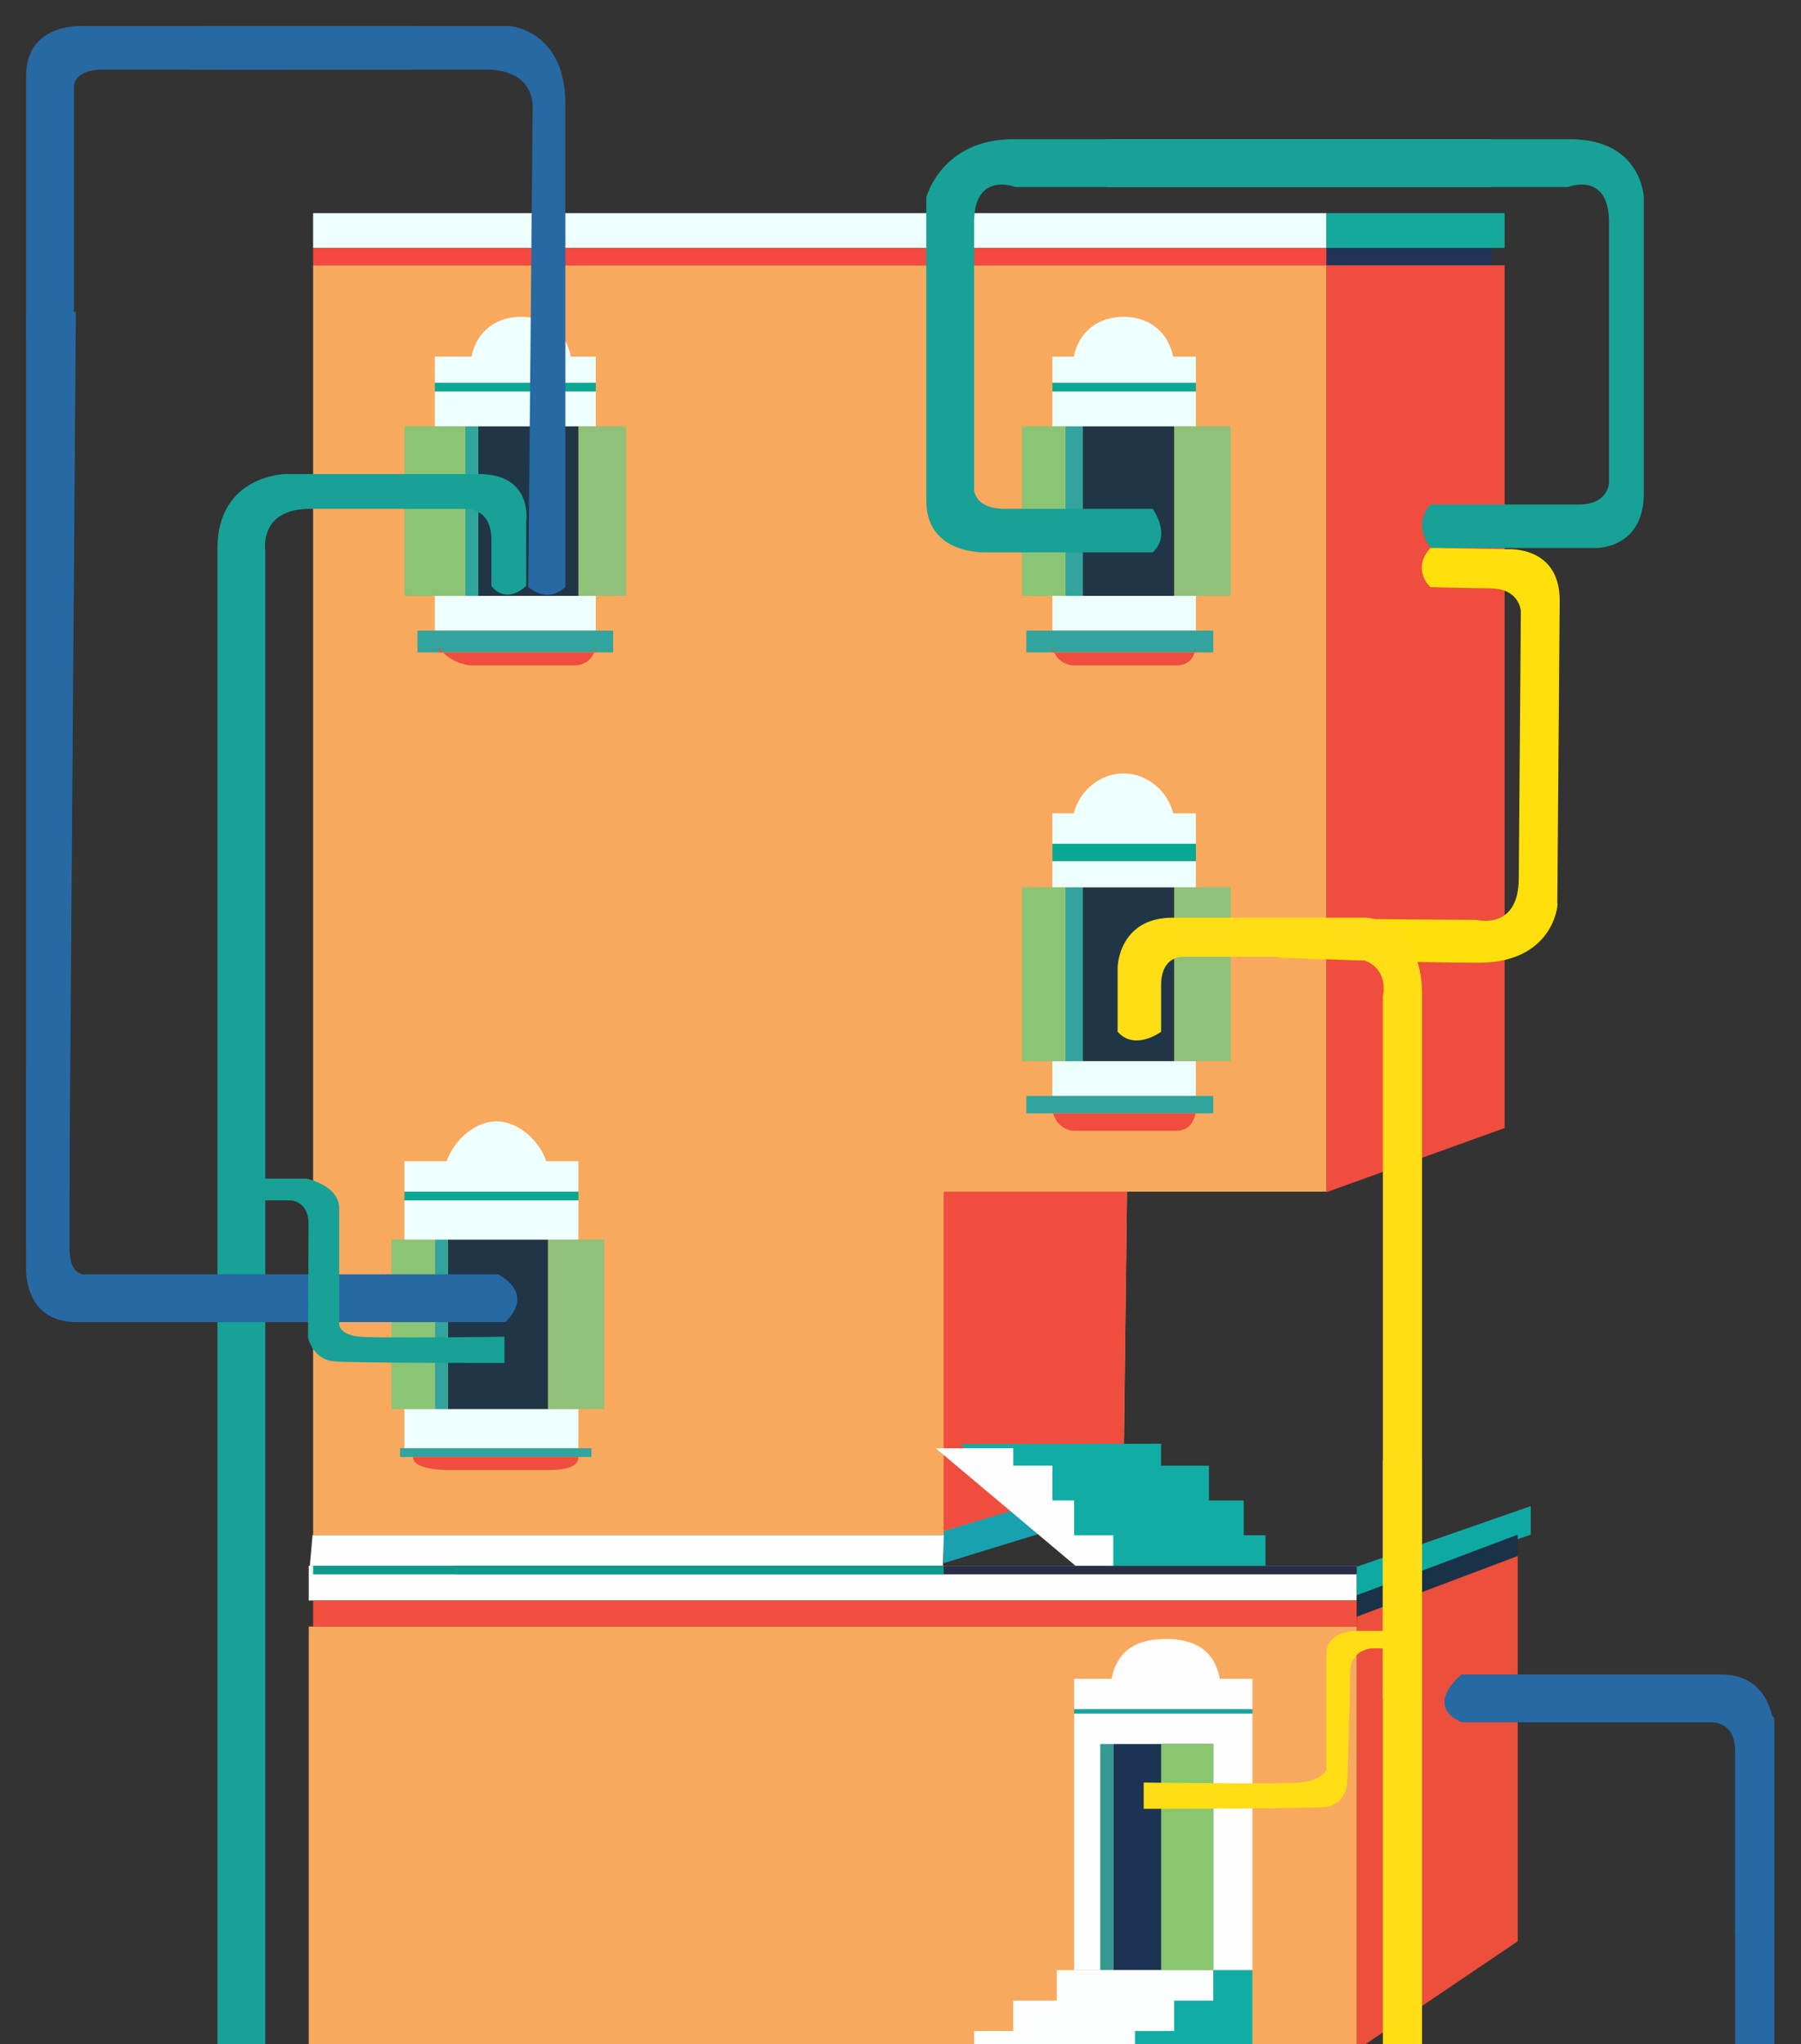<?xml version="1.0" encoding="utf-8"?>
<!-- Generator: Adobe Illustrator 16.0.0, SVG Export Plug-In . SVG Version: 6.00 Build 0)  -->
<!DOCTYPE svg PUBLIC "-//W3C//DTD SVG 1.1//EN" "http://www.w3.org/Graphics/SVG/1.1/DTD/svg11.dtd">
<svg version="1.1" id="Layer_1" xmlns="http://www.w3.org/2000/svg" xmlns:xlink="http://www.w3.org/1999/xlink" x="0px" y="0px"
	 width="414.147px" height="470px" viewBox="0 0 414.147 470" enable-background="new 0 0 414.147 470" xml:space="preserve">
<rect x="0" y="0" width="414.147" height="470" fill="#333333" stroke="none"/>
<g>
	<g>
		<path fill="#F44040" d="M1699.471,1076.12c0.916-7.672-5.004-13.834-12.676-14.75l-0.713-0.085
			c-7.673-0.917-13.619,3.831-14.534,11.505l-3.856,32.322l27.924,3.333L1699.471,1076.12z"/>
		<path fill="#D4E3F9" d="M1667.691,1105.112l-3.217,26.957c-0.916,7.674,3.604,14.862,11.277,15.779l0.713,0.084
			c7.674,0.918,15.018-4.858,15.933-12.533l3.218-26.954L1667.691,1105.112z"/>
	</g>
	<path fill="#FFFFFF" d="M1674.007,1096.694c-0.99-0.119-0.952-0.93-0.834-1.928l1.986-16.633c0.12-0.994,0.272-1.793,1.262-1.674
		c0.995,0.118,0.95,0.928,0.833,1.922l-1.985,16.638C1675.148,1096.015,1675.002,1096.812,1674.007,1096.694z"/>
	<path fill="#FFFFFF" d="M1677.307,1072.917c-0.992-0.119-1.703-1.02-1.584-2.016l0,0c0.117-0.996,1.021-1.703,2.015-1.584
		c0.995,0.119,1.702,1.02,1.584,2.014l0,0C1679.202,1072.325,1678.302,1073.037,1677.307,1072.917z"/>
</g>
<g>
	<g>
		<path fill="#F44040" d="M1635.651,1104.171c-4.791-6.066-13.335-6.226-19.397-1.438l-0.564,0.445
			c-6.065,4.789-6.899,12.35-2.11,18.416l20.169,25.551l22.073-17.427L1635.651,1104.171z"/>
		<path fill="#D4E3F9" d="M1633.748,1147.146l16.823,21.308c4.788,6.065,13.072,7.94,19.137,3.151l0.563-0.445
			c6.064-4.789,7.159-14.066,2.371-20.131l-16.821-21.31L1633.748,1147.146z"/>
	</g>
	<path fill="#FFFFFF" d="M1632.244,1136.728c-0.783,0.617-1.33,0.018-1.953-0.77l-10.379-13.148
		c-0.62-0.783-1.078-1.459-0.296-2.075c0.788-0.62,1.33-0.019,1.952,0.77l10.38,13.147
		C1632.568,1135.439,1633.031,1136.106,1632.244,1136.728z"/>
	<path fill="#FFFFFF" d="M1617.734,1117.605c-0.785,0.618-1.928,0.486-2.546-0.299l0,0c-0.624-0.789-0.487-1.927,0.299-2.548
		c0.787-0.619,1.923-0.486,2.546,0.301l0,0C1618.654,1115.847,1618.521,1116.986,1617.734,1117.605z"/>
</g>
<g>
	<circle fill="#D9D9D9" cx="1637.351" cy="1051.233" r="19.441"/>
	<g>
		<path fill="#ECECEC" d="M1654.951,1059.448c3.972-8.496,1.334-18.85-6.666-24.29c-8.002-5.442-18.602-4.091-25.037,2.726
			L1654.951,1059.448z"/>
		<path fill="#ECECEC" d="M1619.755,1043.022c-3.974,8.49-1.336,18.846,6.665,24.285c8.001,5.443,18.601,4.09,25.038-2.727
			L1619.755,1043.022z"/>
	</g>
</g>
<g>
	<circle fill="#D9D9D9" cx="1662.04" cy="1005.684" r="19.44"/>
	<g>
		<path fill="#ECECEC" d="M1671.227,1022.794c8.266-4.426,12.348-14.301,9.192-23.447c-3.154-9.149-12.458-14.408-21.692-12.797
			L1671.227,1022.794z"/>
		<path fill="#ECECEC" d="M1652.854,988.575c-8.264,4.426-12.347,14.299-9.191,23.447c3.155,9.146,12.456,14.404,21.693,12.795
			L1652.854,988.575z"/>
	</g>
</g>
<path fill="#FFFFFF" d="M1894.086,831.197h-162.604c-7.381,0-13.366,5.989-13.366,13.366v228.791
	c0,7.387,5.985,13.367,13.366,13.367h162.604c7.381,0,13.365-5.98,13.365-13.367V844.563
	C1907.451,837.187,1901.467,831.197,1894.086,831.197z"/>
<path opacity="0.6" fill="#999999" d="M1815.252,1064.034c2.272,0,4.117-1.838,4.117-4.111V929.31c0-2.273-1.845-4.112-4.117-4.112
	c-2.271,0-4.117,1.839-4.117,4.112v130.613C1811.135,1062.196,1812.98,1064.034,1815.252,1064.034z"/>
<path opacity="0.6" fill="#999999" d="M1815.252,905.528c2.272,0,4.117-1.84,4.117-4.113v-34.323c0-2.283-1.845-4.121-4.117-4.121
	c-2.271,0-4.117,1.838-4.117,4.121v34.323C1811.135,903.688,1812.98,905.528,1815.252,905.528z"/>
<g>
	<path fill="#339CDD" d="M1872.059,904.899c-9.494,7.955-23.638,6.703-31.59-2.789c-7.953-9.496-6.704-23.64,2.789-31.594
		c9.492-7.951,23.637-6.704,31.591,2.791C1882.803,882.802,1881.555,896.944,1872.059,904.899z"/>
	<g>
		<path fill="#54B4EF" d="M1874.604,902.358c7.082-8.172,7.412-20.492,0.245-29.051c-7.167-8.555-19.357-10.39-28.644-4.851
			L1874.604,902.358z"/>
		<path fill="#54B4EF" d="M1840.712,873.058c-7.079,8.174-7.411,20.494-0.243,29.053c7.166,8.555,19.355,10.389,28.645,4.85
			L1840.712,873.058z"/>
	</g>
</g>
<g>
	<path fill="#339CDD" d="M1872.059,979.536c-9.494,7.955-23.638,6.705-31.59-2.789c-7.953-9.496-6.704-23.639,2.789-31.594
		c9.492-7.951,23.637-6.701,31.591,2.791S1881.555,971.581,1872.059,979.536z"/>
	<g>
		<path fill="#54B4EF" d="M1874.604,976.997c7.082-8.174,7.412-20.495,0.245-29.053c-7.167-8.553-19.357-10.391-28.644-4.85
			L1874.604,976.997z"/>
		<path fill="#54B4EF" d="M1840.712,947.696c-7.079,8.172-7.411,20.493-0.243,29.051c7.166,8.556,19.355,10.391,28.645,4.85
			L1840.712,947.696z"/>
	</g>
</g>
<g>
	<path fill="#339CDD" d="M1872.059,1054.174c-9.494,7.956-23.638,6.704-31.59-2.788c-7.953-9.497-6.704-23.641,2.789-31.594
		c9.492-7.951,23.637-6.705,31.591,2.791C1882.803,1032.075,1881.555,1046.219,1872.059,1054.174z"/>
	<g>
		<path fill="#54B4EF" d="M1874.604,1051.634c7.082-8.172,7.412-20.492,0.245-29.051c-7.167-8.555-19.357-10.391-28.644-4.852
			L1874.604,1051.634z"/>
		<path fill="#54B4EF" d="M1840.712,1022.333c-7.079,8.173-7.411,20.494-0.243,29.053c7.166,8.555,19.355,10.389,28.645,4.85
			L1840.712,1022.333z"/>
	</g>
</g>
<g>
	<path fill="#339CDD" d="M1787.584,904.899c-9.492,7.955-23.637,6.703-31.589-2.789c-7.953-9.496-6.704-23.64,2.788-31.594
		c9.494-7.951,23.638-6.704,31.592,2.791C1798.33,882.802,1797.081,896.944,1787.584,904.899z"/>
	<g>
		<path fill="#54B4EF" d="M1790.13,902.358c7.082-8.172,7.413-20.492,0.245-29.051c-7.167-8.555-19.357-10.39-28.643-4.851
			L1790.13,902.358z"/>
		<path fill="#54B4EF" d="M1756.237,873.058c-7.079,8.174-7.409,20.494-0.242,29.053c7.167,8.555,19.354,10.389,28.645,4.85
			L1756.237,873.058z"/>
	</g>
</g>
<g>
	<path fill="#339CDD" d="M1787.584,979.536c-9.492,7.955-23.637,6.705-31.589-2.789c-7.953-9.496-6.704-23.639,2.788-31.594
		c9.494-7.951,23.638-6.701,31.592,2.791C1798.33,957.437,1797.081,971.581,1787.584,979.536z"/>
	<g>
		<path fill="#54B4EF" d="M1790.13,976.997c7.082-8.174,7.413-20.495,0.245-29.053c-7.167-8.553-19.357-10.391-28.643-4.85
			L1790.13,976.997z"/>
		<path fill="#54B4EF" d="M1756.237,947.696c-7.079,8.172-7.409,20.493-0.242,29.051c7.167,8.556,19.354,10.391,28.645,4.85
			L1756.237,947.696z"/>
	</g>
</g>
<g>
	<path fill="#339CDD" d="M1787.584,1054.174c-9.492,7.956-23.637,6.704-31.589-2.788c-7.953-9.497-6.704-23.641,2.788-31.594
		c9.494-7.951,23.638-6.705,31.592,2.791C1798.33,1032.075,1797.081,1046.219,1787.584,1054.174z"/>
	<g>
		<path fill="#54B4EF" d="M1790.13,1051.634c7.082-8.172,7.413-20.492,0.245-29.051c-7.167-8.555-19.357-10.391-28.643-4.852
			L1790.13,1051.634z"/>
		<path fill="#54B4EF" d="M1756.237,1022.333c-7.079,8.173-7.409,20.494-0.242,29.053c7.167,8.555,19.354,10.389,28.645,4.85
			L1756.237,1022.333z"/>
	</g>
</g>
<g>
	<path fill="#F0F1F1" d="M1406,1395c0,4.418-3.582,8-8,8h-216c-4.418,0-8-3.582-8-8v-129c0-4.418,3.582-8,8-8h216
		c4.418,0,8,3.582,8,8V1395z"/>
	<polygon fill="none" stroke="#E66945" stroke-width="8" stroke-miterlimit="10" points="1204.348,1347 1232.987,1300.68 
		1261.626,1347 	"/>
	<polygon fill="none" stroke="#E66945" stroke-width="8" stroke-miterlimit="10" points="1261.626,1316 1232.987,1362.327 
		1204.348,1316 	"/>
	<path opacity="0.8" fill="#999999" d="M1373.59,1316.464c0,2.321-1.886,4.208-4.207,4.208h-46.833c-2.32,0-4.2-1.887-4.2-4.208
		c0-2.32,1.88-4.203,4.2-4.203h46.833C1371.704,1312.261,1373.59,1314.144,1373.59,1316.464"/>
	<path opacity="0.8" fill="#999999" d="M1373.59,1335.788c0,2.322-1.886,4.207-4.207,4.207h-36.396
		c-2.321,0-4.201-1.885-4.201-4.207c0-2.321,1.88-4.202,4.201-4.202h36.396C1371.704,1331.586,1373.59,1333.467,1373.59,1335.788"/>
	<path opacity="0.8" fill="#999999" d="M1373.59,1355.112c0,2.321-1.886,4.208-4.207,4.208h-57.561c-2.321,0-4.2-1.887-4.2-4.208
		s1.879-4.203,4.2-4.203h57.561C1371.704,1350.909,1373.59,1352.791,1373.59,1355.112"/>
</g>
<g>
	<rect x="1244" y="1836" fill="#B28083" width="77" height="23"/>
	<rect x="1283" y="1836" fill="#936C70" width="38" height="23"/>
	<g>
		<defs>
			<path id="SVGID_1_" d="M1386.474,1881.621L1328.255,1854h-46.243h-46.241l-58.219,27.621l-52.154,122.6l4.39,137.779h40.935
				l1.109-104.364c0,0,12.169-25.855,19.169-48.331v154.092l91,16.576l91-16.576v-154.092c10,22.476,19.185,48.331,19.185,48.331
				l1.121,104.364h40.935l4.385-137.779L1386.474,1881.621z"/>
		</defs>
		<clipPath id="SVGID_2_">
			<use xlink:href="#SVGID_1_"  overflow="visible"/>
		</clipPath>
		<g clip-path="url(#SVGID_2_)">
			<g>
				<g>
					<g>
						<rect x="1119" y="1849" fill="#413E49" width="20" height="20"/>
						<rect x="1139" y="1849" fill="#23685C" width="20" height="20"/>
						<rect x="1119" y="1869" fill="#23685C" width="20" height="22"/>
						<rect x="1139" y="1869" fill="#BDD630" width="20" height="22"/>
					</g>
					<g>
						<rect x="1159" y="1849" fill="#413E49" width="22" height="20"/>
						<rect x="1181" y="1849" fill="#23685C" width="20" height="20"/>
						<rect x="1159" y="1869" fill="#23685C" width="22" height="22"/>
						<rect x="1181" y="1869" fill="#BDD630" width="20" height="22"/>
					</g>
					<g>
						<rect x="1119" y="1891" fill="#413E49" width="20" height="20"/>
						<rect x="1139" y="1891" fill="#23685C" width="20" height="20"/>
						<rect x="1119" y="1911" fill="#23685C" width="20" height="20"/>
						<rect x="1139" y="1911" fill="#BDD630" width="20" height="20"/>
					</g>
					<g>
						<rect x="1159" y="1891" fill="#413E49" width="22" height="20"/>
						<rect x="1181" y="1891" fill="#23685C" width="20" height="20"/>
						<rect x="1159" y="1911" fill="#23685C" width="22" height="20"/>
						<rect x="1181" y="1911" fill="#BDD630" width="20" height="20"/>
					</g>
					<g>
						<rect x="1119" y="1931" fill="#413E49" width="20" height="20"/>
						<rect x="1139" y="1931" fill="#23685C" width="20" height="20"/>
						<rect x="1119" y="1951" fill="#23685C" width="20" height="22"/>
						<rect x="1139" y="1951" fill="#BDD630" width="20" height="22"/>
					</g>
					<g>
						<rect x="1159" y="1931" fill="#413E49" width="22" height="20"/>
						<rect x="1181" y="1931" fill="#23685C" width="20" height="20"/>
						<rect x="1159" y="1951" fill="#23685C" width="22" height="22"/>
						<rect x="1181" y="1951" fill="#BDD630" width="20" height="22"/>
					</g>
					<g>
						<rect x="1119" y="1973" fill="#413E49" width="20" height="20"/>
						<rect x="1139" y="1973" fill="#23685C" width="20" height="20"/>
						<rect x="1119" y="1993" fill="#23685C" width="20" height="20"/>
						<rect x="1139" y="1993" fill="#BDD630" width="20" height="20"/>
					</g>
					<g>
						<rect x="1159" y="1973" fill="#413E49" width="22" height="20"/>
						<rect x="1181" y="1973" fill="#23685C" width="20" height="20"/>
						<rect x="1159" y="1993" fill="#23685C" width="22" height="20"/>
						<rect x="1181" y="1993" fill="#BDD630" width="20" height="20"/>
					</g>
					<g>
						<rect x="1201" y="1849" fill="#413E49" width="20" height="20"/>
						<rect x="1221" y="1849" fill="#23685C" width="20" height="20"/>
						<rect x="1201" y="1869" fill="#23685C" width="20" height="22"/>
						<rect x="1221" y="1869" fill="#BDD630" width="20" height="22"/>
					</g>
					<g>
						<rect x="1241" y="1849" fill="#413E49" width="23" height="20"/>
						<rect x="1264" y="1849" fill="#23685C" width="19" height="20"/>
						<rect x="1241" y="1869" fill="#23685C" width="23" height="22"/>
						<rect x="1264" y="1869" fill="#BDD630" width="19" height="22"/>
					</g>
					<g>
						<rect x="1201" y="1891" fill="#413E49" width="20" height="20"/>
						<rect x="1221" y="1891" fill="#23685C" width="20" height="20"/>
						<rect x="1201" y="1911" fill="#23685C" width="20" height="20"/>
						<rect x="1221" y="1911" fill="#BDD630" width="20" height="20"/>
					</g>
					<g>
						<rect x="1241" y="1891" fill="#413E49" width="23" height="20"/>
						<rect x="1264" y="1891" fill="#23685C" width="19" height="20"/>
						<rect x="1241" y="1911" fill="#23685C" width="23" height="20"/>
						<rect x="1264" y="1911" fill="#BDD630" width="19" height="20"/>
					</g>
					<g>
						<rect x="1201" y="1931" fill="#413E49" width="20" height="20"/>
						<rect x="1221" y="1931" fill="#23685C" width="20" height="20"/>
						<rect x="1201" y="1951" fill="#23685C" width="20" height="22"/>
						<rect x="1221" y="1951" fill="#BDD630" width="20" height="22"/>
					</g>
					<g>
						<rect x="1241" y="1931" fill="#413E49" width="23" height="20"/>
						<rect x="1264" y="1931" fill="#23685C" width="19" height="20"/>
						<rect x="1241" y="1951" fill="#23685C" width="23" height="22"/>
						<rect x="1264" y="1951" fill="#BDD630" width="19" height="22"/>
					</g>
					<g>
						<rect x="1201" y="1973" fill="#413E49" width="20" height="20"/>
						<rect x="1221" y="1973" fill="#23685C" width="20" height="20"/>
						<rect x="1201" y="1993" fill="#23685C" width="20" height="20"/>
						<rect x="1221" y="1993" fill="#BDD630" width="20" height="20"/>
					</g>
					<g>
						<rect x="1241" y="1973" fill="#413E49" width="23" height="20"/>
						<rect x="1264" y="1973" fill="#23685C" width="19" height="20"/>
						<rect x="1241" y="1993" fill="#23685C" width="23" height="20"/>
						<rect x="1264" y="1993" fill="#BDD630" width="19" height="20"/>
					</g>
				</g>
				<g>
					<g>
						<rect x="1119" y="2013" fill="#413E49" width="20" height="20"/>
						<rect x="1139" y="2013" fill="#23685C" width="20" height="20"/>
						<rect x="1119" y="2033" fill="#23685C" width="20" height="20"/>
						<rect x="1139" y="2033" fill="#BDD630" width="20" height="20"/>
					</g>
					<g>
						<rect x="1159" y="2013" fill="#413E49" width="22" height="20"/>
						<rect x="1181" y="2013" fill="#23685C" width="20" height="20"/>
						<rect x="1159" y="2033" fill="#23685C" width="22" height="20"/>
						<rect x="1181" y="2033" fill="#BDD630" width="20" height="20"/>
					</g>
					<g>
						<rect x="1119" y="2053" fill="#413E49" width="20" height="22"/>
						<rect x="1139" y="2053" fill="#23685C" width="20" height="22"/>
						<rect x="1119" y="2075" fill="#23685C" width="20" height="20"/>
						<rect x="1139" y="2075" fill="#BDD630" width="20" height="20"/>
					</g>
					<g>
						<rect x="1159" y="2053" fill="#413E49" width="22" height="22"/>
						<rect x="1181" y="2053" fill="#23685C" width="20" height="22"/>
						<rect x="1159" y="2075" fill="#23685C" width="22" height="20"/>
						<rect x="1181" y="2075" fill="#BDD630" width="20" height="20"/>
					</g>
					<g>
						<rect x="1119" y="2095" fill="#413E49" width="20" height="20"/>
						<rect x="1139" y="2095" fill="#23685C" width="20" height="20"/>
						<rect x="1119" y="2115" fill="#23685C" width="20" height="20"/>
						<rect x="1139" y="2115" fill="#BDD630" width="20" height="20"/>
					</g>
					<g>
						<rect x="1159" y="2095" fill="#413E49" width="22" height="20"/>
						<rect x="1181" y="2095" fill="#23685C" width="20" height="20"/>
						<rect x="1159" y="2115" fill="#23685C" width="22" height="20"/>
						<rect x="1181" y="2115" fill="#BDD630" width="20" height="20"/>
					</g>
					<g>
						<rect x="1119" y="2135" fill="#413E49" width="20" height="22"/>
						<rect x="1139" y="2135" fill="#23685C" width="20" height="22"/>
						<rect x="1119" y="2157" fill="#23685C" width="20" height="20"/>
						<rect x="1139" y="2157" fill="#BDD630" width="20" height="20"/>
					</g>
					<g>
						<rect x="1159" y="2135" fill="#413E49" width="22" height="22"/>
						<rect x="1181" y="2135" fill="#23685C" width="20" height="22"/>
						<rect x="1159" y="2157" fill="#23685C" width="22" height="20"/>
						<rect x="1181" y="2157" fill="#BDD630" width="20" height="20"/>
					</g>
					<g>
						<rect x="1201" y="2013" fill="#413E49" width="20" height="20"/>
						<rect x="1221" y="2013" fill="#23685C" width="20" height="20"/>
						<rect x="1201" y="2033" fill="#23685C" width="20" height="20"/>
						<rect x="1221" y="2033" fill="#BDD630" width="20" height="20"/>
					</g>
					<g>
						<rect x="1241" y="2013" fill="#413E49" width="23" height="20"/>
						<rect x="1264" y="2013" fill="#23685C" width="19" height="20"/>
						<rect x="1241" y="2033" fill="#23685C" width="23" height="20"/>
						<rect x="1264" y="2033" fill="#BDD630" width="19" height="20"/>
					</g>
					<g>
						<rect x="1201" y="2053" fill="#413E49" width="20" height="22"/>
						<rect x="1221" y="2053" fill="#23685C" width="20" height="22"/>
						<rect x="1201" y="2075" fill="#23685C" width="20" height="20"/>
						<rect x="1221" y="2075" fill="#BDD630" width="20" height="20"/>
					</g>
					<g>
						<rect x="1241" y="2053" fill="#413E49" width="23" height="22"/>
						<rect x="1264" y="2053" fill="#23685C" width="19" height="22"/>
						<rect x="1241" y="2075" fill="#23685C" width="23" height="20"/>
						<rect x="1264" y="2075" fill="#BDD630" width="19" height="20"/>
					</g>
					<g>
						<rect x="1201" y="2095" fill="#413E49" width="20" height="20"/>
						<rect x="1221" y="2095" fill="#23685C" width="20" height="20"/>
						<rect x="1201" y="2115" fill="#23685C" width="20" height="20"/>
						<rect x="1221" y="2115" fill="#BDD630" width="20" height="20"/>
					</g>
					<g>
						<rect x="1241" y="2095" fill="#413E49" width="23" height="20"/>
						<rect x="1264" y="2095" fill="#23685C" width="19" height="20"/>
						<rect x="1241" y="2115" fill="#23685C" width="23" height="20"/>
						<rect x="1264" y="2115" fill="#BDD630" width="19" height="20"/>
					</g>
					<g>
						<rect x="1201" y="2135" fill="#413E49" width="20" height="22"/>
						<rect x="1221" y="2135" fill="#23685C" width="20" height="22"/>
						<rect x="1201" y="2157" fill="#23685C" width="20" height="20"/>
						<rect x="1221" y="2157" fill="#BDD630" width="20" height="20"/>
					</g>
					<g>
						<rect x="1241" y="2135" fill="#413E49" width="23" height="22"/>
						<rect x="1264" y="2135" fill="#23685C" width="19" height="22"/>
						<rect x="1241" y="2157" fill="#23685C" width="23" height="20"/>
						<rect x="1264" y="2157" fill="#BDD630" width="19" height="20"/>
					</g>
				</g>
			</g>
			<g>
				<g>
					<g>
						<rect x="1283" y="1849" fill="#413E49" width="20" height="20"/>
						<rect x="1303" y="1849" fill="#23685C" width="20" height="20"/>
						<rect x="1283" y="1869" fill="#23685C" width="20" height="22"/>
						<rect x="1303" y="1869" fill="#BDD630" width="20" height="22"/>
					</g>
					<g>
						<rect x="1323" y="1849" fill="#413E49" width="23" height="20"/>
						<rect x="1346" y="1849" fill="#23685C" width="17" height="20"/>
						<rect x="1323" y="1869" fill="#23685C" width="23" height="22"/>
						<rect x="1346" y="1869" fill="#BDD630" width="17" height="22"/>
					</g>
					<g>
						<rect x="1283" y="1891" fill="#413E49" width="20" height="20"/>
						<rect x="1303" y="1891" fill="#23685C" width="20" height="20"/>
						<rect x="1283" y="1911" fill="#23685C" width="20" height="20"/>
						<rect x="1303" y="1911" fill="#BDD630" width="20" height="20"/>
					</g>
					<g>
						<rect x="1323" y="1891" fill="#413E49" width="23" height="20"/>
						<rect x="1346" y="1891" fill="#23685C" width="17" height="20"/>
						<rect x="1323" y="1911" fill="#23685C" width="23" height="20"/>
						<rect x="1346" y="1911" fill="#BDD630" width="17" height="20"/>
					</g>
					<g>
						<rect x="1283" y="1931" fill="#413E49" width="20" height="20"/>
						<rect x="1303" y="1931" fill="#23685C" width="20" height="20"/>
						<rect x="1283" y="1951" fill="#23685C" width="20" height="22"/>
						<rect x="1303" y="1951" fill="#BDD630" width="20" height="22"/>
					</g>
					<g>
						<rect x="1323" y="1931" fill="#413E49" width="23" height="20"/>
						<rect x="1346" y="1931" fill="#23685C" width="17" height="20"/>
						<rect x="1323" y="1951" fill="#23685C" width="23" height="22"/>
						<rect x="1346" y="1951" fill="#BDD630" width="17" height="22"/>
					</g>
					<g>
						<rect x="1283" y="1973" fill="#413E49" width="20" height="20"/>
						<rect x="1303" y="1973" fill="#23685C" width="20" height="20"/>
						<rect x="1283" y="1993" fill="#23685C" width="20" height="20"/>
						<rect x="1303" y="1993" fill="#BDD630" width="20" height="20"/>
					</g>
					<g>
						<rect x="1323" y="1973" fill="#413E49" width="23" height="20"/>
						<rect x="1346" y="1973" fill="#23685C" width="17" height="20"/>
						<rect x="1323" y="1993" fill="#23685C" width="23" height="20"/>
						<rect x="1346" y="1993" fill="#BDD630" width="17" height="20"/>
					</g>
					<g>
						<rect x="1363" y="1849" fill="#413E49" width="23" height="20"/>
						<rect x="1386" y="1849" fill="#23685C" width="19" height="20"/>
						<rect x="1363" y="1869" fill="#23685C" width="23" height="22"/>
						<rect x="1386" y="1869" fill="#BDD630" width="19" height="22"/>
					</g>
					<g>
						<rect x="1405" y="1849" fill="#413E49" width="23" height="20"/>
						<rect x="1428" y="1849" fill="#23685C" width="17" height="20"/>
						<rect x="1405" y="1869" fill="#23685C" width="23" height="22"/>
						<rect x="1428" y="1869" fill="#BDD630" width="17" height="22"/>
					</g>
					<g>
						<rect x="1363" y="1891" fill="#413E49" width="23" height="20"/>
						<rect x="1386" y="1891" fill="#23685C" width="19" height="20"/>
						<rect x="1363" y="1911" fill="#23685C" width="23" height="20"/>
						<rect x="1386" y="1911" fill="#BDD630" width="19" height="20"/>
					</g>
					<g>
						<rect x="1405" y="1891" fill="#413E49" width="23" height="20"/>
						<rect x="1428" y="1891" fill="#23685C" width="17" height="20"/>
						<rect x="1405" y="1911" fill="#23685C" width="23" height="20"/>
						<rect x="1428" y="1911" fill="#BDD630" width="17" height="20"/>
					</g>
					<g>
						<rect x="1363" y="1931" fill="#413E49" width="23" height="20"/>
						<rect x="1386" y="1931" fill="#23685C" width="19" height="20"/>
						<rect x="1363" y="1951" fill="#23685C" width="23" height="22"/>
						<rect x="1386" y="1951" fill="#BDD630" width="19" height="22"/>
					</g>
					<g>
						<rect x="1405" y="1931" fill="#413E49" width="23" height="20"/>
						<rect x="1428" y="1931" fill="#23685C" width="17" height="20"/>
						<rect x="1405" y="1951" fill="#23685C" width="23" height="22"/>
						<rect x="1428" y="1951" fill="#BDD630" width="17" height="22"/>
					</g>
					<g>
						<rect x="1363" y="1973" fill="#413E49" width="23" height="20"/>
						<rect x="1386" y="1973" fill="#23685C" width="19" height="20"/>
						<rect x="1363" y="1993" fill="#23685C" width="23" height="20"/>
						<rect x="1386" y="1993" fill="#BDD630" width="19" height="20"/>
					</g>
					<g>
						<rect x="1405" y="1973" fill="#413E49" width="23" height="20"/>
						<rect x="1428" y="1973" fill="#23685C" width="17" height="20"/>
						<rect x="1405" y="1993" fill="#23685C" width="23" height="20"/>
						<rect x="1428" y="1993" fill="#BDD630" width="17" height="20"/>
					</g>
				</g>
				<g>
					<g>
						<rect x="1283" y="2013" fill="#413E49" width="20" height="20"/>
						<rect x="1303" y="2013" fill="#23685C" width="20" height="20"/>
						<rect x="1283" y="2033" fill="#23685C" width="20" height="20"/>
						<rect x="1303" y="2033" fill="#BDD630" width="20" height="20"/>
					</g>
					<g>
						<rect x="1323" y="2013" fill="#413E49" width="23" height="20"/>
						<rect x="1346" y="2013" fill="#23685C" width="17" height="20"/>
						<rect x="1323" y="2033" fill="#23685C" width="23" height="20"/>
						<rect x="1346" y="2033" fill="#BDD630" width="17" height="20"/>
					</g>
					<g>
						<rect x="1283" y="2053" fill="#413E49" width="20" height="22"/>
						<rect x="1303" y="2053" fill="#23685C" width="20" height="22"/>
						<rect x="1283" y="2075" fill="#23685C" width="20" height="20"/>
						<rect x="1303" y="2075" fill="#BDD630" width="20" height="20"/>
					</g>
					<g>
						<rect x="1323" y="2053" fill="#413E49" width="23" height="22"/>
						<rect x="1346" y="2053" fill="#23685C" width="17" height="22"/>
						<rect x="1323" y="2075" fill="#23685C" width="23" height="20"/>
						<rect x="1346" y="2075" fill="#BDD630" width="17" height="20"/>
					</g>
					<g>
						<rect x="1283" y="2095" fill="#413E49" width="20" height="20"/>
						<rect x="1303" y="2095" fill="#23685C" width="20" height="20"/>
						<rect x="1283" y="2115" fill="#23685C" width="20" height="20"/>
						<rect x="1303" y="2115" fill="#BDD630" width="20" height="20"/>
					</g>
					<g>
						<rect x="1323" y="2095" fill="#413E49" width="23" height="20"/>
						<rect x="1346" y="2095" fill="#23685C" width="17" height="20"/>
						<rect x="1323" y="2115" fill="#23685C" width="23" height="20"/>
						<rect x="1346" y="2115" fill="#BDD630" width="17" height="20"/>
					</g>
					<g>
						<rect x="1283" y="2135" fill="#413E49" width="20" height="22"/>
						<rect x="1303" y="2135" fill="#23685C" width="20" height="22"/>
						<rect x="1283" y="2157" fill="#23685C" width="20" height="20"/>
						<rect x="1303" y="2157" fill="#BDD630" width="20" height="20"/>
					</g>
					<g>
						<rect x="1323" y="2135" fill="#413E49" width="23" height="22"/>
						<rect x="1346" y="2135" fill="#23685C" width="17" height="22"/>
						<rect x="1323" y="2157" fill="#23685C" width="23" height="20"/>
						<rect x="1346" y="2157" fill="#BDD630" width="17" height="20"/>
					</g>
					<g>
						<rect x="1363" y="2013" fill="#413E49" width="23" height="20"/>
						<rect x="1386" y="2013" fill="#23685C" width="19" height="20"/>
						<rect x="1363" y="2033" fill="#23685C" width="23" height="20"/>
						<rect x="1386" y="2033" fill="#BDD630" width="19" height="20"/>
					</g>
					<g>
						<rect x="1405" y="2013" fill="#413E49" width="23" height="20"/>
						<rect x="1428" y="2013" fill="#23685C" width="17" height="20"/>
						<rect x="1405" y="2033" fill="#23685C" width="23" height="20"/>
						<rect x="1428" y="2033" fill="#BDD630" width="17" height="20"/>
					</g>
					<g>
						<rect x="1363" y="2053" fill="#413E49" width="23" height="22"/>
						<rect x="1386" y="2053" fill="#23685C" width="19" height="22"/>
						<rect x="1363" y="2075" fill="#23685C" width="23" height="20"/>
						<rect x="1386" y="2075" fill="#BDD630" width="19" height="20"/>
					</g>
					<g>
						<rect x="1405" y="2053" fill="#413E49" width="23" height="22"/>
						<rect x="1428" y="2053" fill="#23685C" width="17" height="22"/>
						<rect x="1405" y="2075" fill="#23685C" width="23" height="20"/>
						<rect x="1428" y="2075" fill="#BDD630" width="17" height="20"/>
					</g>
					<g>
						<rect x="1363" y="2095" fill="#413E49" width="23" height="20"/>
						<rect x="1386" y="2095" fill="#23685C" width="19" height="20"/>
						<rect x="1363" y="2115" fill="#23685C" width="23" height="20"/>
						<rect x="1386" y="2115" fill="#BDD630" width="19" height="20"/>
					</g>
					<g>
						<rect x="1405" y="2095" fill="#413E49" width="23" height="20"/>
						<rect x="1428" y="2095" fill="#23685C" width="17" height="20"/>
						<rect x="1405" y="2115" fill="#23685C" width="23" height="20"/>
						<rect x="1428" y="2115" fill="#BDD630" width="17" height="20"/>
					</g>
					<g>
						<rect x="1363" y="2135" fill="#413E49" width="23" height="22"/>
						<rect x="1386" y="2135" fill="#23685C" width="19" height="22"/>
						<rect x="1363" y="2157" fill="#23685C" width="23" height="20"/>
						<rect x="1386" y="2157" fill="#BDD630" width="19" height="20"/>
					</g>
					<g>
						<rect x="1405" y="2135" fill="#413E49" width="23" height="22"/>
						<rect x="1428" y="2135" fill="#23685C" width="17" height="22"/>
						<rect x="1405" y="2157" fill="#23685C" width="23" height="20"/>
						<rect x="1428" y="2157" fill="#BDD630" width="17" height="20"/>
					</g>
				</g>
			</g>
		</g>
	</g>
	<path opacity="0.3" fill="#1A1A1A" d="M1235.771,1854l-58.219,27.621l-52.154,122.6l4.39,137.779h40.935l1.109-104.364
		c0,0,12.169-25.855,19.169-48.331v154.092l92,16.576V1854H1235.771z"/>
	<polygon fill="#413E49" points="1282.012,1853.171 1243.019,1837.669 1235.771,1853.171 1262.677,1874.709 	"/>
	<polygon fill="#413E49" points="1282.012,1853.171 1321.007,1837.669 1328.255,1853.171 1301.349,1874.709 	"/>
	<g>
		<circle fill="#F9F9E4" cx="1282.019" cy="1890.951" r="3.49"/>
		<circle fill="#F9F9E4" cx="1282.019" cy="1931.894" r="3.49"/>
		<path fill="#F9F9E4" d="M1285.509,1972.841c0-1.93-1.563-3.493-3.49-3.493c-1.927,0-3.49,1.563-3.49,3.493
			c0,1.925,1.563,3.49,3.49,3.49C1283.946,1976.331,1285.509,1974.766,1285.509,1972.841z"/>
		<path fill="#F9F9E4" d="M1285.509,2013.78c0-1.925-1.563-3.487-3.49-3.487c-1.927,0-3.49,1.563-3.49,3.487
			c0,1.93,1.563,3.49,3.49,3.49C1283.946,2017.271,1285.509,2015.71,1285.509,2013.78z"/>
		<circle fill="#F9F9E4" cx="1282.019" cy="2054.726" r="3.49"/>
		<path fill="#F9F9E4" d="M1285.509,2095.67c0-1.93-1.563-3.492-3.49-3.492c-1.927,0-3.49,1.563-3.49,3.492
			c0,1.926,1.563,3.488,3.49,3.488C1283.946,2099.158,1285.509,2097.596,1285.509,2095.67z"/>
		<circle fill="#F9F9E4" cx="1282.019" cy="2136.612" r="3.49"/>
	</g>
	<polygon fill="#BDD630" points="1363,1942.936 1342.953,1951.87 1323,1942.936 1323,1931 1363,1931 	"/>
	<path fill="#F9F9E4" d="M1346.248,1945.242c0-1.451-1.174-2.628-2.625-2.628s-2.627,1.177-2.627,2.628
		c0,1.448,1.176,2.627,2.627,2.627S1346.248,1946.69,1346.248,1945.242z"/>
</g>
<g>
	<g>
		<g>
			<path fill="#BC1D1D" d="M618.195,1062.407c0,0-27.663,24.564-71.824,24.564c-44.167,0-71.835-24.564-71.835-24.564
				s-5.174,113.037,71.461,113.037C622.635,1175.444,618.195,1062.407,618.195,1062.407z"/>
			<path fill="#D61E1E" d="M724.478,1166.315c-8.591-18.988-18.988-45.998-31.744-71.182
				c-11.041-21.801-74.539-32.727-74.539-32.727s-51.176,109.764-71.824,109.764c-20.654,0-71.835-109.764-71.835-109.764
				s-63.758,10.805-74.533,32.727c-12.014,24.436-24.296,52.473-33.057,71.979c0,0,4.765,7.074,17.392,19.697
				c12.627,12.631,26.291,18.637,26.291,18.637l17.251-12.971l22.315,132.525l-82.007,307.143
				c0,18.41,180.178,30.104,180.178,30.104s175.883-11.693,175.883-30.104l-81.777-307.143l22.385-132.525l15.565,12.563
				c0,0,12.486-5.627,26.426-18.688C720.776,1173.278,724.478,1166.315,724.478,1166.315z"/>
			<path fill="#E22424" d="M546.371,1172.171c-20.654,0-71.835-109.764-71.835-109.764s-63.758,10.805-74.533,32.727
				c-12.014,24.436-24.296,52.473-33.057,71.979c0,0,4.765,7.074,17.392,19.697c12.627,12.631,26.291,18.637,26.291,18.637
				l17.251-12.971l22.315,132.525l-82.007,307.143c0,18.41,180.178,30.104,180.178,30.104L546.371,1172.171z"/>
			<path fill="#C61E1E" d="M423.954,1134.286c0,0,4.026,23.848,4.351,33.975c0.329,10.117-0.624,24.215-0.624,24.215
				C422.647,1172.171,423.954,1134.286,423.954,1134.286z"/>
			<path fill="#C61E1E" d="M668.787,1134.286c0,0-4.025,23.848-4.35,33.975c-0.33,10.117,0.618,24.215,0.618,24.215
				C670.094,1172.171,668.787,1134.286,668.787,1134.286z"/>
		</g>
		<g>
			<g>
				<path fill="#C65858" d="M540.823,1280.868c0-2.902,2.35-5.248,5.248-5.248s5.243,2.346,5.243,5.248
					c0,2.895-2.345,5.248-5.243,5.248S540.823,1283.763,540.823,1280.868z"/>
				<path fill="#DD6464" d="M546.255,1276.259c2.55,0,4.61,2.057,4.61,4.609c0,2.545-2.061,4.609-4.61,4.609
					C543.707,1285.478,543.707,1276.259,546.255,1276.259z"/>
			</g>
			<g>
				<path fill="#C65858" d="M540.823,1211.804c0-2.904,2.35-5.248,5.248-5.248s5.243,2.344,5.243,5.248
					c0,2.893-2.345,5.248-5.243,5.248S540.823,1214.696,540.823,1211.804z"/>
				<path fill="#DD6464" d="M546.255,1207.183c2.55,0,4.61,2.076,4.61,4.621c0,2.543-2.061,4.609-4.61,4.609
					C543.707,1216.413,543.707,1207.183,546.255,1207.183z"/>
			</g>
			<g>
				<path fill="#C65858" d="M540.823,1175.444c0-2.904,2.35-5.248,5.248-5.248s5.243,2.344,5.243,5.248
					c0,2.893-2.345,5.238-5.243,5.238S540.823,1178.337,540.823,1175.444z"/>
				<path fill="#DD6464" d="M546.255,1170.825c2.55,0,4.61,2.064,4.61,4.619c0,2.545-2.061,4.6-4.61,4.6
					C543.707,1180.044,543.707,1170.825,546.255,1170.825z"/>
			</g>
			<g>
				<path fill="#C65858" d="M540.823,1247.712c0-2.893,2.35-5.238,5.248-5.238s5.243,2.346,5.243,5.238
					c0,2.904-2.345,5.25-5.243,5.25S540.823,1250.616,540.823,1247.712z"/>
				<path fill="#DD6464" d="M546.255,1243.112c2.55,0,4.61,2.057,4.61,4.6c0,2.555-2.061,4.621-4.61,4.621
					C543.707,1252.333,543.707,1243.112,546.255,1243.112z"/>
			</g>
			<g>
				<path fill="#C65858" d="M540.823,1316.399c0-2.904,2.35-5.248,5.248-5.248s5.243,2.344,5.243,5.248
					c0,2.895-2.345,5.248-5.243,5.248S540.823,1319.294,540.823,1316.399z"/>
				<path fill="#DD6464" d="M546.255,1311.79c2.55,0,4.61,2.055,4.61,4.609c0,2.545-2.061,4.609-4.61,4.609
					C543.707,1321.009,543.707,1311.79,546.255,1311.79z"/>
			</g>
		</g>
	</g>
	<path fill="#F42F2F" d="M474.536,1062.407c0,0-9.589,11.813-12.003,15.863c-2.41,4.051-6.561,15.826,3.477,23.539l40.889,22.928
		c0,0-8.72-14.787-15.585-27.998C484.444,1083.54,474.536,1062.407,474.536,1062.407z"/>
	<path fill="#F42F2F" d="M618.744,1062.407c0,0,9.589,11.813,12.003,15.863c2.41,4.051,6.561,15.826-3.477,23.539l-40.884,22.928
		c0,0,8.715-14.787,15.585-27.998C608.835,1083.54,618.744,1062.407,618.744,1062.407z"/>
</g>
<g>
	<rect x="1215" y="2427" fill="#E0D5C1" width="144" height="174"/>
	<circle fill="#99C4BC" cx="1286.397" cy="2530.08" r="34.127"/>
	<path fill="none" stroke="#375078" stroke-width="3" stroke-miterlimit="10" d="M1320.524,2530.08c0-1.051-0.056-2.089-0.148-3.115
		c-0.86-0.217-1.864-0.333-3.067-0.333c-4.965,0.002-6.422,1.724-8.275,4.562c-0.785,1.203-1.792,4.443-7.297,4.484
		c-4.73-0.041-5.338-3.174-6.139-4.492c-1.686-2.772-3.408-4.531-8.082-4.529c-4.967,0.002-6.423,1.712-8.274,4.549
		c-0.787,1.203-1.795,4.437-7.297,4.479c-4.732-0.042-5.339-3.177-6.141-4.495c-1.686-2.772-3.407-4.532-8.081-4.53
		c-2.533,0-4.151,0.435-5.375,1.233c-0.046,0.725-0.077,1.452-0.077,2.188"/>
	<path fill="#4982CB" d="M1309.033,2532.336c-0.785,1.203-1.792,4.443-7.297,4.484c-4.73-0.041-5.338-3.174-6.139-4.492
		c-1.686-2.772-3.408-4.531-8.082-4.529c-4.967,0.002-6.423,1.713-8.274,4.549c-0.787,1.203-1.795,4.438-7.297,4.479
		c-4.732-0.041-5.339-3.177-6.141-4.494c-1.686-2.773-3.407-4.533-8.081-4.531c-2.533,0-4.151,0.435-5.375,1.234
		c-0.046,0.724-0.077,1.451-0.077,2.188c0,18.849,15.278,34.128,34.127,34.128s34.127-15.279,34.127-34.128
		c0-1.051-0.056-2.089-0.148-3.115c-0.86-0.217-1.864-0.333-3.067-0.333C1312.344,2527.777,1310.887,2529.5,1309.033,2532.336z"/>
	<line fill="#95A2A1" stroke="#935865" stroke-width="3" stroke-miterlimit="10" x1="1215" y1="2472.5" x2="1232" y2="2472.5"/>
	<line fill="#95A2A1" stroke="#935865" stroke-width="3" stroke-miterlimit="10" x1="1215" y1="2481.5" x2="1228" y2="2481.5"/>
	<line fill="#95A2A1" stroke="#935865" stroke-width="3" stroke-miterlimit="10" x1="1215" y1="2491.5" x2="1223" y2="2491.5"/>
	<path fill="#935865" d="M1288.524,2485.824c-26.51,0-48,21.489-48,48c0,26.51,21.49,48,48,48c26.509,0,48-21.49,48-48
		C1336.524,2507.313,1315.033,2485.824,1288.524,2485.824z M1288.302,2567.412c-18.848,0-34.128-15.279-34.128-34.127
		c0-18.849,15.28-34.128,34.128-34.128s34.127,15.279,34.127,34.128C1322.429,2552.133,1307.149,2567.412,1288.302,2567.412z"/>
	<rect x="1215" y="2427" fill="#DF887C" width="143" height="34"/>
	<rect x="1276" y="2427" fill="#BC746F" width="83" height="34"/>
	<path fill="#C57684" d="M1286.618,2482.619c-26.509,0-48,21.49-48,48s21.491,48,48,48c26.511,0,48-21.49,48-48
		S1313.129,2482.619,1286.618,2482.619z M1286.397,2564.207c-18.849,0-34.127-15.278-34.127-34.127
		c0-18.848,15.278-34.127,34.127-34.127s34.127,15.279,34.127,34.127C1320.524,2548.929,1305.246,2564.207,1286.397,2564.207z"/>
	<circle fill="#395958" cx="1261.203" cy="2440.822" r="3.875"/>
	<circle fill="#395958" cx="1245.203" cy="2440.822" r="3.875"/>
	<circle fill="#395958" cx="1229.203" cy="2440.822" r="3.875"/>
	<line fill="#95A2A1" stroke="#935865" stroke-width="3" stroke-miterlimit="10" x1="1290" y1="2440.5" x2="1346" y2="2440.5"/>
	<line fill="#95A2A1" stroke="#935865" stroke-width="3" stroke-miterlimit="10" x1="1302" y1="2449.5" x2="1334" y2="2449.5"/>
</g>
<g>
	<rect x="1844" y="2410" fill="#CABD96" width="55" height="71"/>
	<path fill="#F8F682" d="M1910.459,2403c0,3.977-3.361,7-7.508,7h-61.957c-4.146,0-7.51-3.023-7.51-7l0,0c0-3.98,3.363-7,7.51-7
		h61.957C1907.098,2396,1910.459,2399.02,1910.459,2403L1910.459,2403z"/>
	<path fill="#C4C274" d="M1910.459,2404.5c0,1.99-1.68,2.5-3.755,2.5h-69.464c-2.074,0-3.756-0.51-3.756-2.5l0,0
		c0-1.988,1.682-2.5,3.756-2.5h69.464C1908.779,2402,1910.459,2402.512,1910.459,2404.5L1910.459,2404.5z"/>
	<path fill="#F8F682" d="M1910.459,2487c0,3.443-3.361,6-7.508,6h-61.957c-4.146,0-7.51-2.557-7.51-6l0,0c0-3.447,3.363-6,7.51-6
		h61.957C1907.098,2481,1910.459,2483.553,1910.459,2487L1910.459,2487z"/>
	<path fill="#C4C274" d="M1910.459,2490c0,1.721-1.68,3-3.755,3h-69.464c-2.074,0-3.756-1.279-3.756-3l0,0c0-1.727,1.682-3,3.756-3
		h69.464C1908.779,2487,1910.459,2488.273,1910.459,2490L1910.459,2490z"/>
	<g>
		<line fill="none" stroke="#998675" stroke-miterlimit="10" x1="1844" y1="2411.5" x2="1899" y2="2411.5"/>
		<line fill="none" stroke="#998675" stroke-miterlimit="10" x1="1844" y1="2419.5" x2="1899" y2="2419.5"/>
		<line fill="none" stroke="#998675" stroke-miterlimit="10" x1="1844" y1="2424.5" x2="1899" y2="2424.5"/>
		<line fill="none" stroke="#998675" stroke-miterlimit="10" x1="1844" y1="2430.5" x2="1899" y2="2430.5"/>
		<line fill="none" stroke="#998675" stroke-miterlimit="10" x1="1844" y1="2435.5" x2="1899" y2="2435.5"/>
		<line fill="none" stroke="#998675" stroke-miterlimit="10" x1="1844" y1="2441.5" x2="1899" y2="2441.5"/>
		<line fill="none" stroke="#998675" stroke-miterlimit="10" x1="1844" y1="2448.5" x2="1899" y2="2448.5"/>
		<line fill="none" stroke="#998675" stroke-miterlimit="10" x1="1844" y1="2455.5" x2="1899" y2="2455.5"/>
		<line fill="none" stroke="#998675" stroke-miterlimit="10" x1="1844" y1="2459.5" x2="1899" y2="2459.5"/>
		<line fill="none" stroke="#998675" stroke-miterlimit="10" x1="1844" y1="2466.5" x2="1899" y2="2466.5"/>
		<line fill="none" stroke="#998675" stroke-miterlimit="10" x1="1844" y1="2473.5" x2="1899" y2="2473.5"/>
		<line fill="none" stroke="#998675" stroke-miterlimit="10" x1="1844" y1="2478.5" x2="1899" y2="2478.5"/>
	</g>
</g>
<g>
	<circle fill="#65C1BD" cx="1938.752" cy="2405.295" r="10.682"/>
	<path fill="#52A39D" d="M1928.07,2405.295c0-5.9,4.783-10.682,10.683-10.682c5.897,0,10.681,4.781,10.681,10.682"/>
	<line fill="none" stroke="#534741" stroke-miterlimit="10" x1="1939.5" y1="2494" x2="1939.5" y2="2417"/>
</g>
<g>
	<path fill="#9B936F" d="M1797.957,2395h-13.994h-24.587h-59.386c-1.515,0,1.313,0,0,0c-2.145,0-8.657-0.014-10.97-0.014
		c-15.04,0-27.233,11.497-27.233,25.689s12.193,25.695,27.233,25.695c15.042,0,27.235-11.162,27.235-25.358
		c0-1.835-0.207-3.013-0.596-5.013H1753v59h-76.461c-3.76,0-6.539,3.152-6.539,6.7v6.425c0,3.549,2.779,5.875,6.539,5.875h82.837
		h38.581c3.759,0,6.043-2.326,6.043-5.875v-6.425v-80.304C1804,2397.848,1801.716,2395,1797.957,2395z"/>
	<rect x="1679" y="2444" fill="#FFFF8A" width="18" height="10"/>
	<line fill="none" stroke="#9B936F" stroke-width="2" stroke-miterlimit="10" x1="1688" y1="2458" x2="1688" y2="2454"/>
	<line fill="none" stroke="#9B936F" stroke-width="2" stroke-miterlimit="10" x1="1778" y1="2360" x2="1778" y2="2370"/>
	<line fill="none" stroke="#615E2E" stroke-width="2" stroke-miterlimit="10" x1="1778" y1="2439" x2="1778" y2="2444"/>
	<rect x="1772" y="2373" fill="#6DBDBB" width="14" height="17"/>
	<path fill="#F8F682" d="M1788.878,2370c0,1.33-0.764,3-1.702,3h-17.021c-0.94,0-1.703-1.67-1.703-3l0,0c0-1.33,0.763-3,1.703-3
		h17.021C1788.114,2367,1788.878,2368.67,1788.878,2370L1788.878,2370z"/>
	<path fill="#F8F682" d="M1788.878,2392.5c0,1.331-0.764,2.5-1.702,2.5h-17.021c-0.94,0-1.703-1.169-1.703-2.5l0,0
		c0-1.33,0.763-2.5,1.703-2.5h17.021C1788.114,2390,1788.878,2391.17,1788.878,2392.5L1788.878,2392.5z"/>
	<ellipse fill="#FFF685" cx="1778.644" cy="2425.636" rx="9.802" ry="9.248"/>
	<path fill="#FFF685" d="M1698.801,2420.627c0,5.887-5.061,10.664-11.303,10.664c-6.238,0-11.3-4.777-11.3-10.664
		c0-5.891,5.062-10.666,11.3-10.666C1693.74,2409.961,1698.801,2414.736,1698.801,2420.627z"/>
	<path fill="#C4C274" d="M1768.842,2425.636c0-5.108,4.39-9.25,9.803-9.25c5.411,0,9.802,4.142,9.802,9.25"/>
	<rect x="1727" y="2401" fill="#7A6B3C" width="11" height="9"/>
	<rect x="1768" y="2454" fill="#EDF87C" width="23" height="21"/>
	<line fill="#534741" stroke="#52A39D" stroke-miterlimit="10" x1="1785.475" y1="2377.127" x2="1679.943" y2="2396.043"/>
	<ellipse fill="#65C1BD" cx="1687.14" cy="2420.67" rx="6.809" ry="6.424"/>
</g>
<g>
	<polygon fill="#F9A95D" points="419.286,4707 418.478,4773.153 377.168,4786 232,4786 232,4494 465,4494 465,4707 	"/>
	<rect x="232" y="4807" fill="#F9A95E" width="240" height="97"/>
	<rect x="231" y="4807" fill="#F9A95D" width="241" height="97"/>
	<rect x="407" y="4827" fill="#FFFEFF" width="41" height="59"/>
	<rect x="430" y="4531" fill="#91C079" width="13" height="39"/>
	<rect x="409" y="4531" fill="#203647" width="21" height="39"/>
	<rect x="405" y="4531" fill="#30A49D" width="4" height="39"/>
	<rect x="395" y="4531" fill="#8AC475" width="10" height="39"/>
	<rect x="402" y="4523" fill="#EDFFFF" width="33" height="8"/>
	<rect x="402" y="4570" fill="#EDFFFF" width="33" height="8"/>
	<rect x="402" y="4521" fill="#09A893" width="33" height="2"/>
	<path fill="#EDFFFF" d="M429.896,4515c-1.221-6-5.864-9.157-11.418-9.157c-5.558,0-10.2,3.157-11.422,9.157H402v6h5.124h22.703H435
		v-6H429.896z"/>
	<rect x="396" y="4578" fill="#30A49D" width="43" height="5"/>
	<path fill="#EF4D3E" d="M435,4583v-1.801c0,2.242-0.977,4.801-4.278,4.801H407.29c-3.301,0-5.29-2.559-5.29-4.801V4583H435z"/>
	<rect x="293" y="4531" fill="#91C079" width="11" height="39"/>
	<rect x="270" y="4531" fill="#203647" width="23" height="39"/>
	<rect x="267" y="4531" fill="#30A49D" width="3" height="39"/>
	<rect x="253" y="4531" fill="#8AC475" width="14" height="39"/>
	<rect x="260" y="4523" fill="#EDFFFF" width="37" height="8"/>
	<rect x="260" y="4570" fill="#EDFFFF" width="37" height="8"/>
	<rect x="260" y="4521" fill="#09A893" width="37" height="2"/>
	<path fill="#EDFFFF" d="M291.392,4515c-1.221-6-5.863-9.157-11.42-9.157c-5.555,0-10.199,3.157-11.42,9.157H260v6h8.622h22.7H297
		v-6H291.392z"/>
	<rect x="256" y="4578" fill="#30A49D" width="45" height="5"/>
	<path fill="#EF4D3E" d="M297,4583v-1.801c0,2.242-1.481,4.801-4.781,4.801h-23.433c-3.302,0-7.786-2.559-7.786-4.801V4583H297z"/>
	<rect x="430" y="4637" fill="#91C079" width="13" height="40"/>
	<rect x="409" y="4637" fill="#203647" width="21" height="40"/>
	<rect x="405" y="4637" fill="#30A49D" width="4" height="40"/>
	<rect x="395" y="4637" fill="#8AC475" width="10" height="40"/>
	<rect x="402" y="4631" fill="#EDFFFF" width="33" height="6"/>
	<rect x="402" y="4677" fill="#EDFFFF" width="33" height="8"/>
	<rect x="402" y="4627" fill="#09A893" width="33" height="4"/>
	<path fill="#EDFFFF" d="M429.896,4620c-1.221-5-5.864-9.159-11.418-9.159c-5.558,0-10.2,4.159-11.422,9.159H402v7h5.124h22.703H435
		v-7H429.896z"/>
	<rect x="396" y="4685" fill="#30A49D" width="43" height="4"/>
	<path fill="#EF4D3E" d="M435,4689v-1.187c0,2.243-0.977,5.187-4.278,5.187H407.29c-3.301,0-5.29-2.943-5.29-5.187V4689H435z"/>
	<rect x="286" y="4718" fill="#91C079" width="13" height="39"/>
	<rect x="263" y="4718" fill="#203647" width="23" height="39"/>
	<rect x="260" y="4718" fill="#30A49D" width="3" height="39"/>
	<rect x="250" y="4718" fill="#8AC475" width="10" height="39"/>
	<rect x="253" y="4709" fill="#EDFFFF" width="40" height="9"/>
	<rect x="253" y="4757" fill="#EDFFFF" width="40" height="9"/>
	<rect x="253" y="4707" fill="#09A893" width="40" height="2"/>
	<path fill="#EDFFFF" d="M285.723,4700c-1.221-4-5.864-9.158-11.421-9.158c-5.555,0-10.199,5.158-11.42,9.158H253v7h9.952h22.701
		H293v-7H285.723z"/>
	<path fill="#FFFEFF" d="M440.632,4819c-1.33-7-6.387-9.158-12.435-9.158c-6.052,0-11.105,2.158-12.438,9.158H407v7h8.837h24.719
		H448v-7H440.632z"/>
	<rect x="252" y="4766" fill="#30A49D" width="44" height="2"/>
	<path fill="#EF4D3E" d="M293,4768v0.184c0,2.242-3.149,2.816-6.452,2.816h-23.431c-3.302,0-8.117-0.574-8.117-2.816V4768H293z"/>
	<rect x="232" y="4482" fill="#EDFFFF" width="233" height="8"/>
	<rect x="465" y="4482" fill="#14A99B" width="41" height="8"/>
	<rect x="465" y="4490" fill="#203458" width="38" height="4"/>
	<rect x="232" y="4490" fill="#F54840" width="233" height="4"/>
	<rect x="416" y="4834" fill="#1D3354" width="23" height="52"/>
	<rect x="427" y="4834" fill="#88C66F" width="12" height="52"/>
	<rect x="413" y="4834" fill="#359991" width="3" height="52"/>
	<rect x="407" y="4826" fill="#14A4A3" width="41" height="1"/>
	<polygon fill="#18A1AF" points="417,4780.207 377,4792.507 377,4785.129 417,4772.827 	"/>
	<polygon fill="#FFFEFF" points="231.374,4793 279.972,4793 377.168,4786 232.995,4786 	"/>
	<rect x="231" y="4793" fill="#FFFEFF" width="241" height="8"/>
	<rect x="232" y="4801" fill="#F15040" width="240" height="6"/>
	<polygon fill="#0FA9A5" points="512,4785.947 472,4799.889 472,4793.329 512,4779.386 	"/>
	<polygon fill="#193247" points="472,4804.809 509,4790.867 509,4785.947 472,4799.889 	"/>
	<polygon fill="#EC4F3C" points="509,4879.444 472,4904.454 472,4804.809 509,4790.867 	"/>
	<polygon fill="#FDFFFF" points="403,4886 403,4893 393,4893 393,4900 384,4900 384,4904 392.963,4904 401.873,4904 439,4904 
		439,4886 	"/>
	<polygon fill="#11ADA5" points="439,4886 439,4893 430,4893 430,4900 421,4900 421,4904 431.031,4904 439.94,4904 448,4904 
		448,4886 	"/>
	<polygon fill="#EF4D3E" points="506,4692.455 465,4707.217 465,4494 506,4494 	"/>
	<polygon fill="#EF4D3E" points="377,4707 419.286,4707 418.393,4772.719 377,4785.129 	"/>
	<polygon fill="#2A2F46" points="472,4795 265.038,4795 264.583,4793 472,4793 	"/>
	<path fill="#17A197" d="M281,4567.8v-14.764c0,0,1.807-11.036-10.748-11.036c-12.554,0-44.548,0-44.548,0
		S210,4542.375,210,4559.188c0,16.813,0,344.034,0,344.034s7,4.101,11,0v-343.625c0,0-1.37-9.598,10.374-9.598
		c11.745,0,36.449,0,36.449,0s5.177,0.167,5.177,7.139c0,6.97,0,10.661,0,10.661S276,4572.311,281,4567.8z"/>
	<path fill="#2669A3" d="M496.232,4829h57.227c0,0,5.541-0.332,5.541,6.64c0,6.97,0,41.826,0,41.826s4,3.689,9-0.821v-45.105
		c0,0,0.443-13.539-12.11-13.539c-12.555,0-59.657,0-59.657,0S487.321,4825,496.232,4829z"/>
	<path fill="#2669A3" d="M429.353,4724.961"/>
	<path fill="#2669A3" d="M568,4903v-74.864c0,0-6-7.79-9-3.278V4903"/>
	<path fill="#2669A3" d="M177,4510.977v-57.942c0,0-0.08-4.034,6.806-4.034c6.885,0,41.31,0,41.31,0s3.644-6-0.811-10h-44.549
		c0,0-13.756-1.139-13.756,11.571c0,12.713,0,60.405,0,60.405S172,4519.999,177,4510.977z"/>
	<path fill="#2669A3" d="M255,4439h-47.849c0,0-7.693,7-3.238,10H255"/>
	<path fill="#2669A3" d="M274.651,4726h-94.457c0,0-4.194,1.086-4.194-5.886s0-41.828,0-41.828s-5-3.689-10,0.821v45.106
		c0,0-0.79,12.786,11.763,12.786c12.555,0,98.508,0,98.508,0S283.562,4731,274.651,4726z"/>
	<path fill="#2669A3" d="M166,4505v214.422c0,0,0.291,0,10.004-11.474l1.473-203.2"/>
	<path fill="#2669A3" d="M425.353,4718.961"/>
	<path fill="#17A197" d="M425.179,4560h-38.066c0,0-14.112,0.912-14.112-11.799c0-12.712,0-69.709,0-69.709
		S376.581,4465,393.187,4465c16.604,0,109.748,0,109.748,0s4.049,7,0,11H393.591c0,0-9.591-3.66-9.591,8.232s0,61.511,0,61.511
		s0.275,4.257,7.162,4.257c6.886,0,34.017,0,34.017,0S429.634,4556,425.179,4560z"/>
	<path fill="#17A197" d="M489.122,4559h38.066c0,0,10.812,0.272,10.812-12.438s0-68.069,0-68.069S537.721,4465,521.116,4465
		c-16.604,0-106.514,0-106.514,0s-4.046,7,0,11h106.108c0,0,9.289-3.66,9.289,8.232s0,59.868,0,59.868s0.024,4.899-6.859,4.899
		s-34.019,0-34.019,0S484.667,4553,489.122,4559z"/>
	<path fill="#2669A3" d="M209,4439h68.465c0,0,12.535,1.098,12.535,17.91c0,16.812,0,111.123,0,111.123s-3.596,4.101-8.455,0
		l1.036-110.041c0,0,0.958-8.992-10.787-8.992c-11.742,0-59.794,0-59.794,0"/>
	<path fill="#FFE00A" d="M489.091,4559.063l17.818,0.306c0,0,11.975-0.806,11.875,11.905c-0.102,12.711-0.549,69.707-0.549,69.707
		c0.252-2.185,0.549,13.471-18.147,13.471c-16.606-0.002-45.765-1.188-45.765-1.188s-4.006-4.134,0.08-9.021l45.355,0.363
		c0,0,9.52,2.454,9.615-9.438c0.093-11.891,0.482-61.506,0.482-61.506s-0.184-5.246-7.066-5.303
		c-6.885-0.055-13.77-0.271-13.77-0.271S484.599,4563.948,489.091,4559.063z"/>
	<polygon fill="#11ADA5" points="446,4786 446,4778 438,4778 438,4770 427,4770 427,4765.035 380.822,4765.08 380.822,4765.08 
		380.822,4765.08 380.822,4765.08 414.831,4793 445.609,4793 445.626,4793 445.609,4793 451,4793 451,4786 	"/>
	<polygon fill="#FFFEFF" points="407,4786 407,4778 402,4778 402,4770 393,4770 393,4766 375.142,4766 375.294,4766 375.294,4766 
		375.294,4766 407.417,4793 407.417,4793 407.417,4793 407.541,4793 416,4793 416,4786 	"/>
	<path fill="#FFDE15" d="M417,4670.313v-14.762c0,0,0.271-11.551,12.827-11.551c12.553,0,44.545,0,44.545,0
		S487,4644.891,487,4661.702s0,161.971,0,161.971s-5,4.102-9,0v-161.561c0,0,2.446-9.112-9.297-9.112c-11.744,0-36.448,0-36.448,0
		s-5.255-0.317-5.255,6.651c0,6.972,0,10.661,0,10.661S421,4674.823,417,4670.313z"/>
	<path fill="#FFDE15" d="M478,4906v-137.196c0,0,4-4.101,9,0V4906"/>
	<path fill="#FFDE15" d="M423,4842.946c0,0,31.125,0.408,35.984,0c4.861-0.41,6.016-2.87,6.016-2.87s0-21.323,0-26.654
		c0-5.332,6.944-5.422,6.944-5.422h10.529c0,0,1.619,3,0,4h-6.887c0,0-4.97,0.274-4.97,5.603c0,5.33-0.698,25.501-0.698,25.501
		s-0.376,5.046-5.235,5.457c-4.859,0.41-41.684,0.422-41.684,0.422V4842.946z"/>
	<rect x="232" y="4793" fill="#0E9B8E" width="145" height="2"/>
	<path fill="#17A197" d="M276,4740.432c0,0-28.314,0.41-33.174,0c-4.86-0.41-4.826-2.871-4.826-2.871s0-21.322,0-26.654
		c0-5.328-7.436-6.906-7.436-6.906h-10.529c0,0-1.62,3,0,5h6.884c0,0,4.16,0.109,4.16,5.436c0,5.334-0.109,26.236-0.109,26.236
		s1.052,5.009,5.911,5.418c4.859,0.41,39.119,0.379,39.119,0.379V4740.432z"/>
</g>
<g>
	<g>
		<path fill="#3A3A3A" d="M1203.172,5887.147c0,3.613-2.932,6.546-6.547,6.546l0,0c-3.611,0-6.542-2.933-6.542-6.546v-16.164
			c0-3.62,2.931-6.546,6.542-6.546l0,0c3.615,0,6.547,2.926,6.547,6.546V5887.147z"/>
		<path fill="#3A3A3A" d="M1284.785,5887.147c0,3.613-2.928,6.546-6.546,6.546l0,0c-3.614,0-6.54-2.933-6.54-6.546v-16.164
			c0-3.62,2.926-6.546,6.54-6.546l0,0c3.618,0,6.546,2.926,6.546,6.546V5887.147z"/>
	</g>
	<g>
		<path fill="#3A3A3A" d="M1317.234,5741.229v5.787c3.809,1.627,6.48,5.41,6.48,9.822v15.072c0,4.408-2.672,8.193-6.48,9.822v5.785
			c7.484,0,13.563-6.077,13.563-13.563v-19.153C1330.798,5747.304,1324.719,5741.229,1317.234,5741.229z"/>
	</g>
	<g>
		<g>
			<path fill="none" d="M1248.705,5588.104h-23.764c-5.162,0-9.349,4.182-9.349,9.348v55.346h42.469v-55.346
				C1258.062,5592.286,1253.873,5588.104,1248.705,5588.104z"/>
			<path fill="#3A3A3A" d="M1215.593,5597.452c0-5.166,4.187-9.348,9.349-9.348h23.764c5.168,0,9.356,4.182,9.356,9.348v55.346
				h6.125v-60.434c0-6.652-5.394-12.044-12.052-12.044h-30.622c-6.651,0-12.046,5.392-12.046,12.044v60.434h6.126V5597.452z"/>
		</g>
		<path fill="#212121" d="M1267.107,5586.405c0,3.353-2.156,6.078-4.814,6.078h-51.179c-2.657,0-4.81-2.726-4.81-6.078l0,0
			c0-3.361,2.152-6.085,4.81-6.085h51.179C1264.951,5580.32,1267.107,5583.044,1267.107,5586.405L1267.107,5586.405z"/>
	</g>
	<path fill="#67B8CB" d="M1318.662,5866.813c0,9.674-7.841,17.514-17.51,17.514h-127.438c-9.671,0-17.513-7.84-17.513-17.514
		v-196.748c0-9.676,7.842-17.51,17.513-17.51h127.438c9.669,0,17.51,7.834,17.51,17.51V5866.813z"/>
	<g>
		<path fill="#40ABB6" d="M1302.796,5851.745c0,7.777-6.309,14.088-14.094,14.088h-102.54c-7.781,0-14.093-6.311-14.093-14.088
			v-84.65c0-7.78,6.312-14.089,14.093-14.089h102.54c7.785,0,14.094,6.309,14.094,14.089V5851.745z"/>
		<path fill="#58B4C3" d="M1302.796,5860.255c0,7.785-6.309,14.094-14.094,14.094h-102.54c-7.781,0-14.093-6.309-14.093-14.094
			l2.13-84.645c0-7.785,6.313-14.096,14.09-14.096h97.801c7.787,0,14.088,6.311,14.088,14.096L1302.796,5860.255z"/>
		<g>
			<path fill="#40ABB6" d="M1280.238,5776.526h-86.095c-1.075,0-1.946,1.903-1.946,4.255c0,2.349,0.871,4.256,1.946,4.256h86.095
				c1.075,0,1.946-1.907,1.946-4.256C1282.185,5778.43,1281.313,5776.526,1280.238,5776.526z"/>
			<path fill="#28868C" d="M1280.238,5779.81h-86.095c-1.075,0-1.946,0.438-1.946,0.972c0,0.541,0.871,0.974,1.946,0.974h86.095
				c1.075,0,1.946-0.433,1.946-0.974C1282.185,5780.248,1281.313,5779.81,1280.238,5779.81z"/>
			<path fill="#258B90" d="M1281.6,5783.343c0-0.021,0-0.045,0-0.063c0-1.367-0.715-2.465-1.605-2.465
				c-0.889,0-1.607,1.098-1.607,2.465c0,0.018,0.004,0.041,0.004,0.063c-0.286,0.354-0.467,0.799-0.467,1.294
				c0,1.138,0.93,2.066,2.07,2.066c1.144,0,2.067-0.929,2.067-2.066C1282.062,5784.142,1281.88,5783.696,1281.6,5783.343z"/>
		</g>
	</g>
	<g>
		<g>
			<path fill="#40ABB6" d="M1302.796,5722.837c0,7.784-6.309,14.087-14.094,14.087h-102.54c-7.781,0-14.093-6.303-14.093-14.087
				v-39.415c0-7.78,6.312-14.089,14.093-14.089h102.54c7.785,0,14.094,6.309,14.094,14.089V5722.837z"/>
			<path fill="#58B4C3" d="M1302.796,5722.837c0,7.784-6.309,14.087-14.094,14.087h-102.54c-7.781,0-14.093-6.303-14.093-14.087
				l2.13-32.351c0-7.778,6.313-14.089,14.09-14.089h97.801c7.787,0,14.088,6.311,14.088,14.089L1302.796,5722.837z"/>
		</g>
		<g>
			<path fill="#40ABB6" d="M1280.238,5683.507h-86.095c-1.075,0-1.946,1.901-1.946,4.25c0,2.35,0.871,4.258,1.946,4.258h86.095
				c1.075,0,1.946-1.908,1.946-4.258C1282.185,5685.408,1281.313,5683.507,1280.238,5683.507z"/>
			<path fill="#28868C" d="M1280.238,5686.788h-86.095c-1.075,0-1.946,0.432-1.946,0.969c0,0.539,0.871,0.972,1.946,0.972h86.095
				c1.075,0,1.946-0.433,1.946-0.972C1282.185,5687.22,1281.313,5686.788,1280.238,5686.788z"/>
			<path fill="#258B90" d="M1281.6,5690.321c0-0.021,0-0.043,0-0.072c0-1.363-0.715-2.46-1.605-2.46
				c-0.889,0-1.607,1.097-1.607,2.46c0,0.029,0.004,0.051,0.004,0.072c-0.286,0.357-0.467,0.795-0.467,1.289
				c0,1.143,0.93,2.065,2.07,2.065c1.144,0,2.067-0.923,2.067-2.065C1282.062,5691.116,1281.88,5690.679,1281.6,5690.321z"/>
		</g>
	</g>
</g>
<g>
	<g>
		<g>
			<g>
				<g>
					<g>
						<path fill="#F3F4F5" d="M1969.746,2031.156c0,6.818-3.469,10.289-10.287,10.286l-34.977,0.003
							c-6.821,0-10.293-3.471-10.293-10.289v-84.361c0-6.819,3.472-10.287,10.293-10.287h34.977c6.818,0,10.287,3.468,10.287,10.287
							V2031.156z"/>
						<path fill="#C9C9C9" d="M1948.483,1944.223c0,0.663-0.535,1.201-1.199,1.201h-10.629c-0.664,0-1.203-0.538-1.203-1.201l0,0
							c0-0.664,0.539-1.198,1.203-1.198h10.629C1947.948,1943.024,1948.483,1943.559,1948.483,1944.223L1948.483,1944.223z"/>
						
							<rect x="1916.764" y="1949.624" fill="#CE3E49" stroke="#CE3E49" stroke-width="2.717" stroke-miterlimit="10" width="50.152" height="76.644"/>
					</g>
				</g>
			</g>
		</g>
	</g>
	<path fill-rule="evenodd" clip-rule="evenodd" fill="#C9C9C9" d="M1941.968,2029.313c-2.349,0-4.249,1.902-4.249,4.25
		c0,2.346,1.9,4.249,4.249,4.249s4.249-1.903,4.249-4.249C1946.217,2031.215,1944.316,2029.313,1941.968,2029.313"/>
	<path fill="#91222F" d="M1955.804,1973.933c-1.317-1.318-4.616-0.15-6.194,1.429l-6.008,6.014
		c-0.585-0.545-15.18-5.75-15.703-5.226l-1.904,1.902c-0.527,0.523-0.527,1.375,0,1.9l10.666,8.367l-4.204,4.206
		c-0.317,0.32-0.72,0.813-1.144,1.398l-0.169-0.168c-0.267-0.267-4.098-0.751-4.365-0.483l-0.972,0.968
		c-0.267,0.268-0.267,0.701,0,0.968c0,0,0.176,0.177,0.478,0.478c0.544,0.545,1.499,1.495,2.567,2.562
		c-0.51,1.269-0.697,2.368-0.206,2.861c0.493,0.492,1.595,0.304,2.864-0.209c1.049,1.046,1.983,1.979,2.528,2.522
		c0.316,0.318,0.504,0.503,0.504,0.503c0.268,0.269,0.702,0.269,0.969,0l0.972-0.968c0.268-0.269-0.217-4.09-0.486-4.357
		l-0.164-0.165c0.583-0.423,1.072-0.823,1.391-1.14l4.203-4.209l8.371,10.634c0.526,0.524,1.378,0.524,1.904,0l1.905-1.903
		c0.525-0.523-4.695-15.115-5.234-15.681l6.001-6.007C1955.953,1978.551,1957.119,1975.248,1955.804,1973.933z"/>
</g>
<g>
	<path fill="#FDEBCB" d="M2773,1291.947v71.318c0,47.372-38.627,85.774-86,85.774l0,0c-47.371,0-86-38.402-86-85.774v-72.794
		c0,0,0.741-13.944,20.979-20.919c16.245-5.604,48.054-6.496,68.679-6.517C2717.178,1263.006,2773,1263.036,2773,1291.947z"/>
	<path fill="#645655" d="M2761.018,1289.539c0,9.047-32.791,16.383-73.242,16.383c-43.025,0-73.247-7.333-73.247-16.383
		c0-9.049,32.794-16.384,73.247-16.384C2728.227,1273.155,2761.018,1280.49,2761.018,1289.539z"/>
	<path fill="#FDEBCB" d="M2768.535,1314.596c18.365,0,33.254,14.889,33.254,33.25c0,18.363-14.889,33.25-33.254,33.25"/>
	<path fill="#FDEBCB" d="M2611.443,1381.096c-18.361,0-33.247-14.887-33.247-33.25c0-18.361,14.886-33.25,33.247-33.25"/>
	<path fill="none" stroke="#645655" stroke-width="3.847" stroke-linecap="round" stroke-miterlimit="10" d="M2589.76,1346.209
		c0,0,0-12.045,15.419-13.012"/>
	<path fill="none" stroke="#645655" stroke-width="3.847" stroke-linecap="round" stroke-miterlimit="10" d="M2790.22,1346.209
		c0,0,0-12.045-15.419-13.012"/>
	<path fill="#645655" d="M2644,1276.047V1295c0,0,31.246,0,55.336,0c24.098,0,48.189,1.85,53.01-4.899
		c4.818-6.746-10.08-14.737-35.139-14.737C2683.477,1275.363,2644,1276.047,2644,1276.047z"/>
	<path fill="#776868" d="M2643,1280.863v16.386c0,0,32.021-5.302,56.112-5.302c24.094,0,47.579,8.193,53.845-0.721
		c4.766-6.783-25.104-15.061-50.159-15.061C2669.063,1276.166,2643,1280.863,2643,1280.863z"/>
	<path fill="#645655" d="M2632.838,1284.236"/>
	<g>
		<g>
			<g>
				<g>
					<g>
						<g>
							
								<path fill-rule="evenodd" clip-rule="evenodd" fill="#EC68A4" stroke="#EC68A4" stroke-width="2.375" stroke-miterlimit="10" d="
								M2675.012,1187.72c1.326,0.182,7.813,5.96,2.862,8.503c-1.088-0.887,0.054-2.65-0.782-4.598
								c-6.482-5.69-19.711-0.353-25.75,4.368c0.01,0.828,1.687,2.075,0.47,2.765c-5.255-2.387-12.089,3.41-14.779,7.704
								c-1.062,1.833,0.817,3.259-1.137,4.454c-1.69-0.088-1.127-3.348-3.306-2.754c-6.224,4.346-8.334,11.613-9.986,19.199
								c1.455-0.721,1.615,0.387,1.689,1.607c-5.78,0.115-5.951,6.242-3.882,10.595c-6.294,5.142-2.198,23.064,5.444,26.517
								c0.654-2.4,3.617-6.922,6.734-4.93c-2.854,2.021-6.224,3.674-5.188,8.451c5.686,4.47,21.248,3.048,26.141-2.067
								c1.91-0.034,2.975,1.125,5.293,0.519c0.752-0.676-0.098-2.497,1.985-2.229c0.897,7.283,4.156,11.236,10.001,11.548
								c2.941,13.167,19.684,7.569,29.918,3.44c-1.208-2.697,2.542-2.627,2.899-5.222c-1.19-2.505-4.315-2.278-5.152-5.276
								c3.311,0.462,5.872,1.984,6.688,5.963c0.071,1.673-1.557,2.13-2.295,3.231c8.655-2.242,19.898-9.63,15.59-19.68
								c-1.151-2.685-3.859-2.396-5.615-5.195c10.099-0.15,9.799,16.646,2.896,19.851c7.344-1.664,10.972-5.962,14.305-10.474
								c-0.231-1.579-1.12-2.833-0.777-4.597c0.429-2.18,2.759-2.013,4.051-3.997c0.52-0.797,0.219-2.796,0.756-3.916
								c1.524-3.151,3.914-5.267,5.736-5.229c-1.496,3.79-5.504,5.798-5.256,10.828c-8.175,3.184-0.855,8.37,3.475,9.342
								c5.843,1.32,12.83,2.186,16.57,2.867c0.406-1.061,0.97-2.009,1.373-3.071c-1.334-0.399-2.862-0.526-2.846-2.829
								c2.183-0.793,2.417,1.154,4.756,0.143c1.301-2.449,1.758-5.492,2.354-8.443c-0.033-1.85-2.617-0.113-2.308-2.445
								c3.202-0.641,1.823-6.725,0.888-11.502c-1.412,0.182-2.813,2.437-3.681,0.623c-0.263-2.211,2.722-2.119,3.67-3.464
								c-0.012-5.073-1.177-13.042-5.634-13.708c-0.381,1.213,0.113,3.047-1.298,3.529c-3.486-2.344,1.631-4.85-0.022-8.517
								c-0.277-1.505-2.153-0.763-2.311-2.447c-0.211-6.567-5.814-10.39-9.467-14.002c-8.264-0.442-5.287,9.156-9.635,10.151
								c1.5-4.328,0.9-10.148,7.099-11.141c-0.165-2.43-2.373-1.982-3.765-2.676c-4.438-3.627-8.353-7.984-14.752-8.848
								c0.622,1.618,4.455,5.141,1.553,6.359c-3.056-6.9-9.805-8.598-16.818-9.922c0.74,2.171,3.976,8.055,1.176,9.736
								c-1.791-1.905-1.363-6.704-3.478-9.348c-2.578-1.356-6.942-2.147-9.509-0.277c-0.726-1.065-2.171-1.119-3.147-1.833
								C2682.801,1187.926,2680.073,1187.068,2675.012,1187.72z M2686.265,1287.528c-8.632,1.53-14.366-1.037-16.967-8.001
								c-3.949-2.037-9.23-2.201-9.612-9.248c-4.093-0.718-6.299-0.248-8.582,2.398c-9.404,0.254-18.168,4.521-24.234-0.622
								c-0.854-0.724-1.117-2.279-2.002-3.442c-2.813-3.704-7.2-7.316-8.545-11.328c-2.045-6.104-1.22-13.123,1.016-19.095
								c-1.336-5.536,1-8.462,3.266-11.438c1.091-8.257,4.549-14.837,9.832-20.113c1.457-0.154,3.326-0.888,4.219-0.245
								c3.099-4.545,6.049-9.19,13.851-10.395c5.029-6.67,14.226-7.623,22.593-9.033c2.254-0.378,4.069-1.762,6.283-2.014
								c1.192-0.135,2.667,0.861,3.91,0.753c1.914-0.159,3.852-2.161,5.747-2.394c1.083-0.127,3.458,0.534,4.835,0.601
								c2.307,0.11,4.123-0.183,5.67-0.018c1.433,0.16,2.645,1.445,4.071,1.675c0.597,0.102,1.751-0.858,2.223-0.845
								c4.372,0.069,9.825,3.069,13.125,4.867c1.177-0.763,1.394-1.58,3.144-1.009c6.48,1.146,11.332,6.178,16.819,9.924
								c7.125,4.864,15.72,11.587,17.246,23.567c4.794,1.505,8.21,11.813,6.259,17.388c4.316,13.487,0.936,24.907-5.426,32.144
								c-1.447,0.524-2.192,0.055-3.298,0.089l-2.456-0.531c-5.346-2.91-13.24-2.238-18.034-5.928
								c-3.49,4.309-7.694,9.229-13.314,10.774c-1.161,0.317-2.591-0.616-3.835-0.295c-3.873,1.003-6.846,6.563-12.252,5.862
								C2695.52,1285.904,2686.265,1287.528,2686.265,1287.528z"/>
						</g>
					</g>
				</g>
			</g>
		</g>
		<g>
			<g>
				<g>
					<g>
						<g>
							<path fill-rule="evenodd" clip-rule="evenodd" fill="#F7B5C7" d="M2688.81,1185.378c0.977,0.714,2.422,0.768,3.147,1.833
								c2.566-1.87,6.931-1.079,9.509,0.277c2.114,2.644,1.687,7.442,3.478,9.348c2.8-1.682-0.436-7.565-1.176-9.736
								c7.014,1.324,13.763,3.021,16.818,9.922c2.902-1.219-0.931-4.741-1.553-6.359c6.399,0.863,10.314,5.221,14.752,8.848
								c1.392,0.693,3.6,0.246,3.765,2.676c-6.198,0.992-5.599,6.813-7.099,11.141c4.348-0.995,1.371-10.594,9.635-10.151
								c3.652,3.612,9.256,7.435,9.467,14.002c0.157,1.685,2.033,0.942,2.311,2.447c1.653,3.667-3.464,6.173,0.022,8.517
								c1.411-0.482,0.917-2.316,1.298-3.529c4.457,0.666,5.622,8.635,5.634,13.708c-0.948,1.345-3.933,1.253-3.67,3.464
								c0.868,1.813,2.269-0.441,3.681-0.623c0.936,4.777,2.314,10.861-0.888,11.502c-0.31,2.332,2.274,0.596,2.308,2.445
								c-0.596,2.951-1.053,5.994-2.354,8.443c-2.339,1.012-2.573-0.936-4.756-0.143c-0.017,2.303,1.512,2.43,2.846,2.829
								c-0.403,1.063-0.967,2.011-1.373,3.071c-3.74-0.682-10.728-1.547-16.57-2.867c-4.33-0.972-11.649-6.158-3.475-9.342
								c-0.248-5.03,3.76-7.038,5.256-10.828c-1.822-0.037-4.212,2.078-5.736,5.229c-0.537,1.12-0.236,3.119-0.756,3.916
								c-1.292,1.984-3.622,1.817-4.051,3.997c-0.343,1.764,0.546,3.018,0.777,4.597c-3.333,4.512-6.961,8.81-14.305,10.474
								c6.902-3.205,7.202-20.001-2.896-19.851c1.756,2.8,4.464,2.511,5.615,5.195c4.309,10.05-6.935,17.438-15.59,19.68
								c0.738-1.102,2.366-1.559,2.295-3.231c-0.816-3.979-3.378-5.501-6.688-5.963c0.837,2.998,3.962,2.771,5.152,5.276
								c-0.357,2.595-4.107,2.524-2.899,5.222c-10.234,4.129-26.977,9.727-29.918-3.44c-5.845-0.312-9.104-4.265-10.001-11.548
								c-2.083-0.269-1.233,1.553-1.985,2.229c-2.318,0.606-3.383-0.553-5.293-0.519c-4.893,5.115-20.455,6.537-26.141,2.067
								c-1.036-4.777,2.334-6.431,5.188-8.451c-3.117-1.992-6.08,2.529-6.734,4.93c-7.643-3.452-11.738-21.375-5.444-26.517
								c-2.069-4.353-1.898-10.479,3.882-10.595c-0.074-1.221-0.234-2.328-1.689-1.607c1.652-7.586,3.763-14.854,9.986-19.199
								c2.179-0.594,1.615,2.666,3.306,2.754c1.954-1.195,0.075-2.621,1.137-4.454c2.69-4.294,9.524-10.091,14.779-7.704
								c1.217-0.689-0.46-1.937-0.47-2.765c6.039-4.721,19.268-10.059,25.75-4.368c0.836,1.947-0.306,3.711,0.782,4.598
								c4.95-2.543-1.536-8.321-2.862-8.503C2680.073,1187.068,2682.801,1187.926,2688.81,1185.378z M2685.567,1205.329
								c-9.872,1.933-14.347,21.181,0.06,19.855c1.154,3.199,4.76,5.722,7.832,4.35c-2.396-1.939-5.832-2.417-7.148-5.886
								c-13.609,1.411-8.529-15.623,0.871-17.174c-2.291-9.714,3.938-13.389,8.766-18.049c-0.675,0-0.904-0.625-1.535-0.684
								C2689.594,1192.275,2683.509,1195.909,2685.567,1205.329z M2653.424,1199.898c1.889,2.279,5.229,2.511,6.229,6.041
								c7.814-2.846,15.889-2.139,20.555,1.246c-1.6-5.883-12.586-5.363-19.947-3.24
								C2658.973,1201.479,2656.041,1198.621,2653.424,1199.898z M2705.576,1203.354c3.879-2.774,7.827,0.647,10.352-0.335
								C2714.457,1200.551,2706.057,1198.526,2705.576,1203.354z M2628.865,1219.678c1.68,0.692,2.979-1.764,5.9-1.472
								c2.89,1.057,4.523,3.882,5.923,7.038c7.647-2.229,11.803,0.459,13.823,6.169c2.083-0.536,2.783-1.548,4.439-1.702
								c5.691-0.522,8.485,6.743,11.76,7.942c-1.582-5.243-7.725-11.829-15.592-8.239c-0.338-3.129-2.596-3.561-3.771-5.51
								c2.076-3.394,9.511-1.429,11.259-3.328c-3.824-2.467-10.46,0-13.257,2.721c-2.08-0.867-4.832-0.784-8.051-0.055
								C2640.563,1217.416,2631.805,1213.746,2628.865,1219.678z M2718.727,1216.734c1.474,5.227-1.331,7.416-6.726,7.763
								c0.308,4.775-4.378,9.036-9.64,7.311c-0.804,4.024-7.424,3.532-9.654,1.638c2.803,8.767-16.195,8.244-20.739,14.4
								c-5.031-3.741-14.756-0.869-17.431-7.924c-2.387-0.726-7.769-1.24-8.662,1.944c7.164-3.125,10.543,3.152,15.123,5.478
								c5.676-1.543,8.374,1.121,11.818,2.723c3.908-7.063,19.457-5.871,22.272-13.711c1.181,0.618,2.759,0.676,4.758,0.139
								c1.568-0.773,2.604-1.922,3.747-3c4.97,1.58,9.453-3.298,10.099-7.393c5.603-0.873,8.146-3.924,6.339-10.062
								c2.25-1.231,5.141-2.013,4.813-5.073c-4.384,5.398-13.333,4.765-16.258-1.029
								C2708.234,1215.24,2714.045,1216.641,2718.727,1216.734z M2725.582,1226.456c-2.609,7.851-8.23,13.568-16.438,17.449
								c3.987,1.974,6.32-2.438,10.58-1.793c1.867,1.55,2.023,5.5,3.621,7.428c4.645-0.408,13.068,0.248,12.028-4.404
								c-2.437,2.474-6.688,2.316-10.882,2.79c-1.476-1.148-1.525-4.311-2.471-6.203c-1.031-1.021-3.186-0.451-4.071-1.678
								c3.38-4.073,8.112-7.181,9.706-12.529c4.055-1.162,6.754-3.289,6.799-7.3c-0.184-0.501-0.631-0.634-1.074-0.762
								C2732.59,1223.069,2730.451,1225.73,2725.582,1226.456z M2624.109,1244.61c7.683-1.83,12.118,5.669,16.439,10.462
								c-2.223,1.118-4.744,2.023-4.898,4.611c2.287,0.411,3.396-3.159,6.509-3.465c4.498,1.637,9.808,2.135,12.442,6.398
								c1.291-1.934-2.334-4.067-1.778-4.9c3.71-0.953,6.313,2.367,8.744,1.355c-1.474-2.713-7.451-4.369-10.204-1.576
								c-2.879-2.024-4.809-0.8-7.441-2.055c-6.961-3.311-9.725-15.832-20.588-12.591
								C2623.437,1243.657,2623.682,1244.268,2624.109,1244.61z M2665.111,1263.203c2.213,0.445,2.34-1.607,4.36-2.16
								c5.275-1.428,8.905,1.529,10.222,7.26c4.666-2.385,9.807-1.049,12.12,1.725c2.446-4.283,9.868-3.213,12.798-2.645
								c-1.77-3.91-9.834-2.321-12.729,0.263c-2.775-1.885-7.061-3.044-11.121-1.42
								C2679.857,1258.9,2667.987,1255.871,2665.111,1263.203z M2748.119,1250.539c1.796,1.265,1.006,6.181,3.085,7.046
								c1.016-1.648-0.264-3.359,0.142-4.756c2.115-1.097,5.427,0.674,4.901-1.774c-1.431-1.195-4.276-0.178-6.058,0.556
								c-0.758-2.922-2.516-4.433-5.453-4.278C2744.857,1249.822,2747.469,1248.801,2748.119,1250.539z M2697.816,1277.53
								c-2.613-6.568-10.584,0.106-16.563-0.032c-4.521-0.105-4.583-3.281-8.751-4.194
								C2674.584,1283.501,2690.645,1274.457,2697.816,1277.53z"/>
						</g>
					</g>
				</g>
			</g>
		</g>
		<g>
			<g>
				<g>
					<g>
						<g>
							<g>
								<path fill-rule="evenodd" clip-rule="evenodd" fill="#EC68A4" d="M2694.412,1187.742c0.631,0.059,0.86,0.684,1.535,0.684
									c-4.828,4.66-11.057,8.335-8.766,18.049c-9.4,1.551-14.48,18.585-0.871,17.174c1.316,3.469,4.752,3.946,7.148,5.886
									c-3.072,1.372-6.678-1.15-7.832-4.35c-14.406,1.325-9.932-17.923-0.06-19.855
									C2683.509,1195.909,2689.594,1192.275,2694.412,1187.742z"/>
							</g>
						</g>
					</g>
				</g>
			</g>
			<g>
				<g>
					<g>
						<g>
							<g>
								<path fill-rule="evenodd" clip-rule="evenodd" fill="#EC68A4" d="M2660.26,1203.945c7.361-2.123,18.348-2.643,19.947,3.24
									c-4.666-3.385-12.74-4.092-20.555-1.246c-1-3.53-4.34-3.762-6.229-6.041
									C2656.041,1198.621,2658.973,1201.479,2660.26,1203.945z"/>
							</g>
						</g>
					</g>
				</g>
			</g>
			<g>
				<g>
					<g>
						<g>
							<g>
								<path fill-rule="evenodd" clip-rule="evenodd" fill="#EC68A4" d="M2715.928,1203.019c-2.524,0.982-6.473-2.439-10.352,0.335
									C2706.057,1198.526,2714.457,1200.551,2715.928,1203.019z"/>
							</g>
						</g>
					</g>
				</g>
			</g>
			<g>
				<g>
					<g>
						<g>
							<g>
								<path fill-rule="evenodd" clip-rule="evenodd" fill="#EC68A4" d="M2641.299,1223.242c3.219-0.729,5.971-0.813,8.051,0.055
									c2.797-2.721,9.433-5.188,13.257-2.721c-1.748,1.899-9.183-0.065-11.259,3.328c1.176,1.949,3.434,2.381,3.771,5.51
									c7.867-3.59,14.01,2.996,15.592,8.239c-3.274-1.199-6.068-8.465-11.76-7.942c-1.656,0.154-2.356,1.166-4.439,1.702
									c-2.021-5.71-6.176-8.398-13.823-6.169c-1.399-3.156-3.033-5.981-5.923-7.038c-2.922-0.292-4.221,2.164-5.9,1.472
									C2631.805,1213.746,2640.563,1217.416,2641.299,1223.242z"/>
							</g>
						</g>
					</g>
				</g>
			</g>
			<g>
				<g>
					<g>
						<g>
							<g>
								<path fill-rule="evenodd" clip-rule="evenodd" fill="#EC68A4" d="M2708.586,1209.938c2.925,5.794,11.874,6.428,16.258,1.029
									c0.328,3.061-2.563,3.842-4.813,5.073c1.807,6.138-0.736,9.188-6.339,10.062c-0.646,4.095-5.129,8.973-10.099,7.393
									c-1.143,1.078-2.179,2.227-3.747,3c-1.999,0.537-3.577,0.479-4.758-0.139c-2.815,7.84-18.364,6.647-22.272,13.711
									c-3.444-1.602-6.143-4.266-11.818-2.723c-4.58-2.325-7.959-8.603-15.123-5.478c0.894-3.185,6.275-2.67,8.662-1.944
									c2.675,7.055,12.399,4.183,17.431,7.924c4.544-6.156,23.542-5.634,20.739-14.4c2.23,1.895,8.851,2.387,9.654-1.638
									c5.262,1.726,9.947-2.535,9.64-7.311c5.395-0.347,8.199-2.536,6.726-7.763
									C2714.045,1216.641,2708.234,1215.24,2708.586,1209.938z"/>
							</g>
						</g>
					</g>
				</g>
			</g>
			<g>
				<g>
					<g>
						<g>
							<g>
								<path fill-rule="evenodd" clip-rule="evenodd" fill="#EC68A4" d="M2733.381,1219.454c0.443,0.128,0.891,0.261,1.074,0.762
									c-0.045,4.011-2.744,6.138-6.799,7.3c-1.594,5.349-6.326,8.456-9.706,12.529c0.886,1.227,3.04,0.656,4.071,1.678
									c0.945,1.893,0.995,5.055,2.471,6.203c4.193-0.474,8.445-0.316,10.882-2.79c1.04,4.652-7.384,3.996-12.028,4.404
									c-1.598-1.928-1.754-5.878-3.621-7.428c-4.26-0.646-6.593,3.767-10.58,1.793c8.207-3.881,13.828-9.599,16.438-17.449
									C2730.451,1225.73,2732.59,1223.069,2733.381,1219.454z"/>
							</g>
						</g>
					</g>
				</g>
			</g>
			<g>
				<g>
					<g>
						<g>
							<g>
								<path fill-rule="evenodd" clip-rule="evenodd" fill="#EC68A4" d="M2623.334,1242.851
									c10.863-3.241,13.627,9.28,20.588,12.591c2.633,1.255,4.563,0.03,7.441,2.055c2.753-2.793,8.73-1.137,10.204,1.576
									c-2.431,1.012-5.034-2.309-8.744-1.355c-0.556,0.833,3.069,2.967,1.778,4.9c-2.635-4.264-7.944-4.762-12.442-6.398
									c-3.113,0.306-4.222,3.876-6.509,3.465c0.154-2.588,2.676-3.493,4.898-4.611c-4.321-4.793-8.757-12.292-16.439-10.462
									C2623.682,1244.268,2623.437,1243.657,2623.334,1242.851z"/>
							</g>
						</g>
					</g>
				</g>
			</g>
			<g>
				<g>
					<g>
						<g>
							<g>
								<path fill-rule="evenodd" clip-rule="evenodd" fill="#EC68A4" d="M2680.762,1266.226c4.061-1.624,8.346-0.465,11.121,1.42
									c2.895-2.584,10.959-4.173,12.729-0.263c-2.93-0.568-10.352-1.639-12.798,2.645c-2.313-2.773-7.454-4.109-12.12-1.725
									c-1.316-5.73-4.946-8.688-10.222-7.26c-2.021,0.553-2.147,2.605-4.36,2.16
									C2667.987,1255.871,2679.857,1258.9,2680.762,1266.226z"/>
							</g>
						</g>
					</g>
				</g>
			</g>
			<g>
				<g>
					<g>
						<g>
							<g>
								<path fill-rule="evenodd" clip-rule="evenodd" fill="#EC68A4" d="M2744.736,1247.332c2.938-0.154,4.695,1.356,5.453,4.278
									c1.781-0.733,4.627-1.751,6.058-0.556c0.525,2.448-2.786,0.678-4.901,1.774c-0.405,1.396,0.874,3.107-0.142,4.756
									c-2.079-0.865-1.289-5.781-3.085-7.046C2747.469,1248.801,2744.857,1249.822,2744.736,1247.332z"/>
							</g>
						</g>
					</g>
				</g>
			</g>
			<g>
				<g>
					<g>
						<g>
							<g>
								<path fill-rule="evenodd" clip-rule="evenodd" fill="#EC68A4" d="M2672.502,1273.304c4.168,0.913,4.23,4.089,8.751,4.194
									c5.979,0.139,13.95-6.536,16.563,0.032C2690.645,1274.457,2674.584,1283.501,2672.502,1273.304z"/>
							</g>
						</g>
					</g>
				</g>
			</g>
		</g>
	</g>
	<circle fill="#191717" cx="2648.183" cy="1345.996" r="6.14"/>
	<circle fill="#191717" cx="2721.859" cy="1345.996" r="6.141"/>
	<path fill="none" stroke="#645655" stroke-width="5.77" stroke-linecap="round" stroke-miterlimit="10" d="M2685.85,1361.644
		c6.446,0,11.676,5.226,11.676,11.675l0,0c0,6.445-5.229,11.671-11.676,11.671"/>
	<path fill="none" stroke="#645655" stroke-width="5.031" stroke-linecap="round" stroke-miterlimit="10" d="M2714.052,1402.955
		c-3.97,5.029-12.374,11.601-27.638,11.601c-15.263,0-24.311-6.124-27.637-11.601"/>
</g>
<g>
	<g>
		<path fill="#FC855B" d="M3179.322,1211.747c0,0,16.967-1.286,17.74,21.082c0.77,22.368,2.313,33.68,2.313,33.68
			s1.799,16.199,1.799,18.511c0,2.314,0.417,13.211-3.855,23.074c-3.926,9.064-10.541,18.577-17.996,17.807
			c-7.457-0.772-14.656-6.43-17.227-19.027c-2.57-12.597-1.543-17.738,0-42.936c1.543-25.195,0.758-31.627,0.758-31.627
			S3160.531,1213.162,3179.322,1211.747z"/>
		<path fill="none" d="M3162.225,1261.984c4.049,11.139,8.453,16.016,18.01,16.016h0.121c12.979,0,17.898-7.191,17.898-21.07
			l-1.549-27.966c-0.287-7.836-6.793-16.964-16.35-16.964h-0.121c-9.557,0-17.432,7.551-17.432,16.865L3162.225,1261.984z"/>
		<path fill="#C0BFA4" d="M3178.678,1216c0,0-9.646,0.957-10.933,9.959c-1.284,8.994-1.284,17.446-1.284,17.446
			s-1.863,9.495,6.14,11.808c7.294,2.111,6.55,0.367,6.8,2.868l-0.016,0.849c0.025-0.161,0.046-0.307,0.063-0.448
			c0,41.031,0.035,0.284,0.063,0.444l-0.018-0.853c0.252-2.503-0.492-0.767,6.802-2.876c8.001-2.313,6.14-11.826,6.14-11.826
			s0-8.415-1.285-17.414c-1.285-8.998-10.295-9.957-10.295-9.957H3178.678z"/>
		<path fill="#B5573E" d="M3168.34,1252.515c0.947,1.172,2.309,2.164,4.261,2.728c7.294,2.109,6.55,0.351,6.8,2.854l-0.016,0.84
			c0.025-0.16,0.046-0.31,0.063-0.449c0,41.028,0.035,0.281,0.063,0.441l-0.018-0.854c0.252-2.502-0.492-0.768,6.802-2.877
			c1.914-0.553,3.259-1.52,4.204-2.669C3186.811,1251.901,3176.764,1250.537,3168.34,1252.515z"/>
		<line fill="none" x1="3189" y1="1253" x2="3189" y2="1277"/>
		<line fill="none" x1="3169" y1="1256" x2="3169" y2="1275"/>
		<path fill="#B5573E" d="M3168.168,1272.902c3.039,3.656,6.781,4.727,12.188,4.727c4.852-0.681,17.155,1.993,17.928-21.598
			c0,0,2.895,22.097,2.895,26.677l-0.686,13.857c-1.129,5.558-5.475,9.601-10.887,9.601c-4.754,0-8.738-2.859-9.641-6.657
			c-0.905,3.798-4.89,6.657-9.643,6.657c-2.914,0-5.222-0.571-6.844-2.083c-1.391-1.3-2.277-3.289-2.605-6.208l-0.342-10.155
			l1.693-25.92C3162.225,1260.992,3163.1,1266.807,3168.168,1272.902z"/>
		<rect x="3176" y="1227" fill="#78A89B" width="6" height="17"/>
		<line fill="none" stroke="#B5573E" stroke-width="2" stroke-miterlimit="10" x1="3185" y1="1260" x2="3174" y2="1260"/>
		<line fill="none" stroke="#B5573E" stroke-width="2" stroke-miterlimit="10" x1="3185" y1="1265" x2="3174" y2="1265"/>
		<line fill="none" stroke="#B5573E" stroke-width="2" stroke-miterlimit="10" x1="3185" y1="1269" x2="3174" y2="1269"/>
		<line fill="none" x1="3185" y1="1275" x2="3174" y2="1275"/>
		<path fill="#FC855B" d="M3136.746,1211.747c0,0-16.968-1.286-17.74,21.082c-0.771,22.368-2.313,33.68-2.313,33.68
			s-1.8,16.199-1.8,18.511c0,2.314-0.415,13.211,3.857,23.074c3.926,9.064,10.541,18.577,17.996,17.807
			c7.457-0.772,14.656-6.43,17.227-19.027c2.57-12.597,1.543-17.738,0-42.936c-1.544-25.195-0.758-31.627-0.758-31.627
			S3155.537,1213.162,3136.746,1211.747z"/>
		<path fill="none" d="M3153.844,1261.984c-4.049,11.139-8.452,16.016-18.01,16.016h-0.123c-12.977,0-17.896-7.191-17.896-21.07
			l1.549-27.966c0.287-7.836,6.793-16.964,16.348-16.964h0.123c9.558,0,17.432,7.551,17.432,16.865L3153.844,1261.984z"/>
		<path fill="#C0BFA4" d="M3137.391,1216c0,0,9.646,0.957,10.93,9.959c1.287,8.994,1.287,17.446,1.287,17.446
			s1.863,9.495-6.139,11.808c-7.295,2.111-6.553,0.367-6.801,2.868l0.014,0.849c-0.023-0.161-0.044-0.307-0.061-0.448
			c0,41.031-0.037,0.284-0.063,0.444l0.016-0.853c-0.252-2.503,0.494-0.767-6.801-2.876c-8.002-2.313-6.139-11.826-6.139-11.826
			s0-8.415,1.285-17.414c1.285-8.998,10.295-9.957,10.295-9.957H3137.391z"/>
		<path fill="#B5573E" d="M3147.727,1252.515c-0.947,1.172-2.309,2.164-4.258,2.728c-7.295,2.109-6.553,0.351-6.801,2.854
			l0.014,0.84c-0.023-0.16-0.044-0.31-0.061-0.449c0,41.028-0.037,0.281-0.063,0.441l0.016-0.854
			c-0.252-2.502,0.494-0.768-6.801-2.877c-1.914-0.553-3.258-1.52-4.205-2.669
			C3129.256,1251.901,3139.303,1250.537,3147.727,1252.515z"/>
		<line fill="none" x1="3126" y1="1253" x2="3126" y2="1277"/>
		<line fill="none" x1="3147" y1="1256" x2="3147" y2="1275"/>
		<path fill="#B5573E" d="M3147.898,1272.902c-3.037,3.656-6.781,4.727-12.188,4.727c-4.85-0.681-17.154,1.993-17.924-21.598
			c0,0-2.896,22.097-2.896,26.677l0.685,13.857c1.13,5.558,5.474,9.601,10.888,9.601c4.753,0,8.736-2.859,9.641-6.657
			c0.905,3.798,4.889,6.657,9.641,6.657c2.914,0,5.224-0.571,6.846-2.083c1.392-1.3,2.275-3.289,2.604-6.208l0.344-10.155
			l-1.693-25.92C3153.844,1260.992,3152.968,1266.807,3147.898,1272.902z"/>
		<rect x="3133" y="1227" fill="#78A89B" width="5" height="17"/>
		<line fill="none" stroke="#B5573E" stroke-width="2" stroke-miterlimit="10" x1="3131" y1="1260" x2="3143" y2="1260"/>
		<line fill="none" stroke="#B5573E" stroke-width="2" stroke-miterlimit="10" x1="3131" y1="1265" x2="3143" y2="1265"/>
		<line fill="none" stroke="#B5573E" stroke-width="2" stroke-miterlimit="10" x1="3131" y1="1269" x2="3143" y2="1269"/>
		<line fill="none" x1="3133" y1="1275" x2="3143" y2="1275"/>
	</g>
	<path fill="#203C59" d="M3085,1311.641c0,3.047-1.98,5.359-4.97,5.359h-81.62c-2.988,0-5.41-2.313-5.41-5.359v-91.588
		c0-3.046,2.422-6.053,5.41-6.053h81.62c2.989,0,4.97,3.007,4.97,6.053V1311.641z"/>
	<path fill="#162C3F" d="M3055.289,1225l29.711,7.248v-14.027c0-3.131-0.206-5.221-3.338-5.221h-81.469
		c-3.131,0-7.193,2.09-7.193,5.221v13.849l32.658-7.069H3055.289z"/>
	<rect x="3033" y="1239" fill="#5FA18B" width="14" height="78"/>
	<polyline fill="none" points="2995.283,1232.791 3026.264,1225 3055.892,1225 3088.086,1235.105 	"/>
	<path fill="none" d="M3021,1269h-15.019c1.563,2,2.019,3.299,2.019,5.298v37.032c0,1.366-1.088,2.621-1.895,3.601l14.895,0.103
		V1269z"/>
	<path fill="none" d="M3008,1274.298c0-1.999-0.455-3.298-2.019-5.298h-11.76c0,0,0.378,32.943,0.151,39.945
		c-0.151,4.712,5.67,5.803,5.67,5.803l6.959,0.113c0.805-0.979,0.998-2.165,0.998-3.531V1274.298z"/>
	<line fill="none" x1="2995" y1="1286" x2="3023" y2="1286"/>
	<line fill="none" x1="3001" y1="1286" x2="3001" y2="1301"/>
	<line fill="none" x1="3016" y1="1286" x2="3016" y2="1301"/>
	<line fill="none" x1="3063" y1="1286" x2="3089" y2="1286"/>
	<line fill="none" x1="2998" y1="1280" x2="3007" y2="1280"/>
	<line fill="none" x1="3040" y1="1253" x2="3040" y2="1263"/>
	<line fill="none" x1="3040" y1="1275" x2="3040" y2="1286"/>
	<line fill="none" x1="3040" y1="1297" x2="3040" y2="1308"/>
	<line fill="none" x1="3040" y1="1297" x2="3040" y2="1308"/>
	<path fill="#FF865D" d="M3004,1279.51c0,1.375-1.115,2.49-2.49,2.49h-0.02c-1.375,0-2.49-1.115-2.49-2.49v-0.02
		c0-1.375,1.115-2.49,2.49-2.49h0.02c1.375,0,2.49,1.115,2.49,2.49V1279.51z"/>
	<path fill="#FF865D" d="M3043,1259.511c0,1.375-1.115,2.489-2.49,2.489h-0.02c-1.375,0-2.49-1.114-2.49-2.489v-0.021
		c0-1.375,1.115-2.489,2.49-2.489h0.02c1.375,0,2.49,1.114,2.49,2.489V1259.511z"/>
	<path fill="#FF865D" d="M3043,1282.51c0,1.375-1.115,2.49-2.49,2.49h-0.02c-1.375,0-2.49-1.115-2.49-2.49v-0.02
		c0-1.375,1.115-2.49,2.49-2.49h0.02c1.375,0,2.49,1.115,2.49,2.49V1282.51z"/>
	<path fill="#FF865D" d="M3043,1301.511c0,1.375-1.115,2.489-2.49,2.489h-0.02c-1.375,0-2.49-1.114-2.49-2.489v-0.021
		c0-1.375,1.115-2.489,2.49-2.489h0.02c1.375,0,2.49,1.114,2.49,2.489V1301.511z"/>
	<path fill="none" d="M3061,1280v6.616V1316h15.901c0,0,2.144,0,4.786,0h0.102c2.334,0,3.486-2.531,3.91-4.742l-0.699-0.595v-1.45
		V1280H3061z"/>
	<polygon fill="#162C3F" points="3085,1278 3061,1278 3061,1285.104 3061,1286 3085,1286 	"/>
	<path fill="#78A89B" d="M3030.406,1255.989l10.666-12.207c0,0-19.789-24.782-20.502-30.782h-9.117
		C3011.453,1213,3011.453,1230.44,3030.406,1255.989z"/>
	<path fill="#78A89B" d="M3051.746,1255.989l-10.667-12.207c0,0,19.788-24.782,20.502-30.782h9.117
		C3070.698,1213,3070.698,1230.44,3051.746,1255.989z"/>
	<polygon fill="#162C3F" points="3041.121,1244.502 3036.623,1239 3045.613,1239 	"/>
</g>
<g>
	<g>
		<path fill="#3FA9F5" d="M3150.65,1934c10.993,0,18.35-9.439,18.35-20.431v-1.021c0-10.991-7.356-18.548-18.35-18.548H3099v40
			H3150.65z"/>
		<path fill="#D4E3F9" d="M3099,1894h-43.263c-10.991,0-20.737,7.557-20.737,18.548v1.021c0,10.991,9.746,20.431,20.737,20.431H3099
			V1894z"/>
	</g>
	<path fill="#FFFFFF" d="M3112.308,1901.5c0-1.418,1.151-1.5,2.576-1.5h23.832c1.424,0,2.576,0.082,2.576,1.5
		c0,1.426-1.152,1.5-2.576,1.5h-23.832C3113.459,1903,3112.308,1902.926,3112.308,1901.5z"/>
	<path fill="#FFFFFF" d="M3146.444,1902.117c0-1.423,1.153-2.58,2.578-2.58l0,0c1.425,0,2.578,1.157,2.578,2.58
		s-1.153,2.576-2.578,2.576l0,0C3147.598,1904.693,3146.444,1903.54,3146.444,1902.117z"/>
</g>
<path fill="#FFFFFF" d="M1359.243,79.438c-25.279-30.159-63.862-6.654-80.715-6.654s-55.437-23.505-80.717,6.654
	c-25.277,30.156-23.946,72.286-10.642,97.566c13.304,25.28,14.635,62.978,15.078,78.942c0.442,15.965,10.153,41.244,25.922,41.244
	c15.768,0,29.514-72.289,50.358-72.289s34.593,72.289,50.36,72.289s25.478-25.279,25.92-41.244
	c0.443-15.965,1.773-53.662,15.078-78.942C1383.193,151.725,1384.523,109.595,1359.243,79.438z"/>
<polygon fill="#F9A95D" points="259.159,274 258.351,340.153 217.041,353 72,353 72,61 305,61 305,274 "/>
<rect x="72" y="374" fill="#F9A95E" width="240" height="97"/>
<rect x="71" y="374" fill="#F9A95D" width="241" height="97"/>
<rect x="247" y="394" fill="#FFFEFF" width="41" height="59"/>
<rect x="270" y="98" fill="#91C079" width="13" height="39"/>
<rect x="249" y="98" fill="#203647" width="21" height="39"/>
<rect x="245" y="98" fill="#30A49D" width="4" height="39"/>
<rect x="235" y="98" fill="#8AC475" width="10" height="39"/>
<rect x="242" y="90" fill="#EDFFFF" width="33" height="8"/>
<rect x="242" y="137" fill="#EDFFFF" width="33" height="8"/>
<rect x="242" y="88" fill="#09A893" width="33" height="2"/>
<path fill="#EDFFFF" d="M269.769,82c-1.221-6-5.864-9.157-11.418-9.157c-5.558,0-10.2,3.157-11.422,9.157H242v6h4.997H269.7h5.3v-6
	H269.769z"/>
<rect x="236" y="145" fill="#30A49D" width="43" height="5"/>
<path fill="#EF4D3E" d="M275,150v-1.887c0,2.242-1.104,4.887-4.405,4.887h-23.432c-3.301,0-5.163-2.645-5.163-4.887V150H275z"/>
<rect x="133" y="98" fill="#91C079" width="11" height="39"/>
<rect x="110" y="98" fill="#203647" width="23" height="39"/>
<rect x="107" y="98" fill="#30A49D" width="3" height="39"/>
<rect x="93" y="98" fill="#8AC475" width="14" height="39"/>
<rect x="100" y="90" fill="#EDFFFF" width="37" height="8"/>
<rect x="100" y="137" fill="#EDFFFF" width="37" height="8"/>
<rect x="100" y="88" fill="#09A893" width="37" height="2"/>
<path fill="#EDFFFF" d="M131.265,82c-1.221-6-5.863-9.157-11.42-9.157c-5.555,0-10.199,3.157-11.42,9.157H100v6h8.495h22.7H137v-6
	H131.265z"/>
<rect x="96" y="145" fill="#30A49D" width="45" height="5"/>
<path fill="#EF4D3E" d="M137,150v-1.887c0,2.242-1.608,4.887-4.908,4.887h-23.433c-3.302,0-7.659-2.645-7.659-4.887V150H137z"/>
<rect x="270" y="204" fill="#91C079" width="13" height="40"/>
<rect x="249" y="204" fill="#203647" width="21" height="40"/>
<rect x="245" y="204" fill="#30A49D" width="4" height="40"/>
<rect x="235" y="204" fill="#8AC475" width="10" height="40"/>
<rect x="242" y="198" fill="#EDFFFF" width="33" height="6"/>
<rect x="242" y="244" fill="#EDFFFF" width="33" height="8"/>
<rect x="242" y="194" fill="#09A893" width="33" height="4"/>
<path fill="#EDFFFF" d="M269.769,187c-1.221-5-5.864-9.159-11.418-9.159c-5.558,0-10.2,4.159-11.422,9.159H242v7h4.997H269.7h5.3v-7
	H269.769z"/>
<rect x="236" y="252" fill="#30A49D" width="43" height="4"/>
<path fill="#EF4D3E" d="M275,256v-1.272c0,2.243-1.104,5.272-4.405,5.272h-23.432c-3.301,0-5.163-3.029-5.163-5.272V256H275z"/>
<rect x="126" y="285" fill="#91C079" width="13" height="39"/>
<rect x="103" y="285" fill="#203647" width="23" height="39"/>
<rect x="100" y="285" fill="#30A49D" width="3" height="39"/>
<rect x="90" y="285" fill="#8AC475" width="10" height="39"/>
<rect x="93" y="276" fill="#EDFFFF" width="40" height="9"/>
<rect x="93" y="324" fill="#EDFFFF" width="40" height="9"/>
<rect x="93" y="274" fill="#09A893" width="40" height="2"/>
<path fill="#EDFFFF" d="M125.596,267c-1.221-4-5.864-9.158-11.421-9.158c-5.555,0-10.199,5.158-11.42,9.158H93v7h9.825h22.701H133
	v-7H125.596z"/>
<path fill="#FFFEFF" d="M280.505,386c-1.33-7-6.387-9.158-12.435-9.158c-6.052,0-11.105,2.158-12.438,9.158H247v7h8.71h24.719H288
	v-7H280.505z"/>
<rect x="92" y="333" fill="#30A49D" width="44" height="2"/>
<path fill="#EF4D3E" d="M133,335v0.098c0,2.242-3.276,2.902-6.579,2.902H102.99c-3.302,0-7.99-0.66-7.99-2.902V335H133z"/>
<rect x="72" y="49" fill="#EDFFFF" width="233" height="8"/>
<rect x="305" y="49" fill="#14A99B" width="41" height="8"/>
<rect x="305" y="57" fill="#203458" width="38" height="4"/>
<rect x="72" y="57" fill="#F54840" width="233" height="4"/>
<rect x="256" y="401" fill="#1D3354" width="23" height="52"/>
<rect x="267" y="401" fill="#88C66F" width="12" height="52"/>
<rect x="253" y="401" fill="#359991" width="3" height="52"/>
<rect x="247" y="393" fill="#14A4A3" width="41" height="1"/>
<polygon fill="#18A1AF" points="257,347.121 217,359.421 217,352.043 257,339.741 "/>
<polygon fill="#FFFEFF" points="71.247,360 216.845,360 217.041,353 71.868,353 "/>
<rect x="71" y="360" fill="#FFFEFF" width="241" height="8"/>
<rect x="72" y="368" fill="#F15040" width="240" height="6"/>
<polygon fill="#0FA9A5" points="352,352.861 312,366.803 312,360.243 352,346.3 "/>
<polygon fill="#193247" points="312,371.723 349,357.781 349,352.861 312,366.803 "/>
<polygon fill="#EC4F3C" points="349,446.358 312,471.368 312,371.723 349,357.781 "/>
<polygon fill="#FDFFFF" points="243,453 243,460 233,460 233,467 224,467 224,471 232.836,471 241.746,471 279,471 279,453 "/>
<polygon fill="#11ADA5" points="279,453 279,460 270,460 270,467 261,467 261,471 270.904,471 279.813,471 288,471 288,453 "/>
<polygon fill="#EF4D3E" points="346,259.369 305,274.131 305,61 346,61 "/>
<polygon fill="#EF4D3E" points="217,274 259.159,274 258.329,339.676 217,352.043 "/>
<polygon fill="#2A2F46" points="312,362 104.911,362 104.456,360 312,360 "/>
<path fill="#17A197" d="M121,134.714V119.95c0,0,1.68-10.95-10.875-10.95c-12.554,0-44.548,0-44.548,0S50,109.289,50,126.103
	c0,16.813,0,344.034,0,344.034s7,4.101,11,0V126.512c0,0-1.497-9.512,10.247-9.512c11.745,0,36.449,0,36.449,0
	s5.304,0.081,5.304,7.053c0,6.97,0,10.661,0,10.661S116,139.225,121,134.714z"/>
<path fill="#2669A3" d="M336.105,396h57.227c0,0,5.668-0.418,5.668,6.554c0,6.97,0,41.826,0,41.826s4,3.689,9-0.821v-45.105
	c0,0,0.316-13.453-12.237-13.453c-12.555,0-59.657,0-59.657,0S327.194,392,336.105,396z"/>
<path fill="#2669A3" d="M269.226,291.875"/>
<path fill="#2669A3" d="M408,470v-74.95c0,0-6-7.79-9-3.278V470"/>
<path fill="#2669A3" d="M17,77.891V19.948c0,0-0.207-3.948,6.679-3.948c6.885,0,41.31,0,41.31,0s3.644-6-0.811-10H19.629
	C19.629,6,6,4.775,6,17.485c0,12.713,0,60.405,0,60.405S12,86.913,17,77.891z"/>
<path fill="#2669A3" d="M95,6H47.024c0,0-7.693,7-3.238,10H95"/>
<path fill="#2669A3" d="M114.524,293H20.067c0,0-4.067,1-4.067-5.972s0-41.828,0-41.828s-5-3.689-10,0.821v45.106
	c0,0-0.917,12.872,11.636,12.872c12.555,0,98.508,0,98.508,0S123.435,298,114.524,293z"/>
<path fill="#2669A3" d="M6,72v214.336c0,0,0.228,0,9.94-11.474l1.504-203.157"/>
<path fill="#2669A3" d="M265.226,285.875"/>
<path fill="#17A197" d="M265.052,127h-38.066c0,0-13.985,0.826-13.985-11.885c0-12.712,0-69.709,0-69.709S216.454,32,233.06,32
	c16.604,0,109.748,0,109.748,0s4.049,7,0,11H233.464c0,0-9.464-3.746-9.464,8.146s0,61.511,0,61.511s0.148,4.343,7.035,4.343
	c6.886,0,34.017,0,34.017,0S269.507,123,265.052,127z"/>
<path fill="#17A197" d="M328.995,126h38.066c0,0,10.938,0.187,10.938-12.524s0-68.069,0-68.069S377.594,32,360.989,32
	c-16.604,0-106.514,0-106.514,0s-4.046,7,0,11h106.108c0,0,9.416-3.746,9.416,8.146s0,59.868,0,59.868S369.897,116,363.014,116
	s-34.019,0-34.019,0S324.54,120,328.995,126z"/>
<path fill="#2669A3" d="M49,6h68.338c0,0,12.662,1.012,12.662,17.824c0,16.812,0,111.123,0,111.123s-3.659,4.101-8.519,0
	l1.004-109.998c0,0,0.926-8.949-10.819-8.949C99.925,16,52,16,52,16"/>
<path fill="#FFE00A" d="M328.964,125.978l17.818,0.306c0,0,11.975-0.806,11.875,11.905c-0.102,12.711-0.549,69.707-0.549,69.707
	c0.252-2.185,0.549,13.471-18.147,13.471c-16.606-0.002-45.765-1.188-45.765-1.188s-4.006-4.134,0.08-9.021l45.355,0.363
	c0,0,9.52,2.454,9.615-9.438c0.093-11.891,0.482-61.506,0.482-61.506s-0.184-5.246-7.066-5.303
	c-6.885-0.055-13.77-0.271-13.77-0.271S324.472,130.862,328.964,125.978z"/>
<polygon fill="#11ADA5" points="286,353 286,345 278,345 278,337 267,337 267,331.949 220.759,332.037 220.759,332.037 
	220.759,332.037 220.759,332.037 254.704,360 285.482,360 285.499,360 285.482,360 291,360 291,353 "/>
<polygon fill="#FFFEFF" points="247,353 247,345 242,345 242,337 233,337 233,333 215.015,333 215.167,333 215.167,333 215.167,333 
	247.29,360 247.29,360 247.29,360 247.414,360 256,360 256,353 "/>
<path fill="#FFDE15" d="M257,237.227v-14.762c0,0,0.144-11.465,12.7-11.465c12.553,0,44.545,0,44.545,0S327,211.805,327,228.616
	s0,161.971,0,161.971s-5,4.102-9,0V229.026c0,0,2.319-9.026-9.424-9.026c-11.744,0-36.448,0-36.448,0S267,219.597,267,226.565
	c0,6.972,0,10.661,0,10.661S261,241.737,257,237.227z"/>
<path fill="#FFDE15" d="M318,473V335.718c0,0,4-4.101,9,0V473"/>
<path fill="#FFDE15" d="M263,409.86c0,0,31.125,0.408,35.984,0c4.861-0.41,6.016-2.87,6.016-2.87s0-21.323,0-26.654
	c0-5.332,6.817-5.336,6.817-5.336h10.529c0,0,1.619,3,0,4h-6.887c0,0-4.97,0.231-4.97,5.56c0,5.33-0.698,25.479-0.698,25.479
	s-0.313,5.035-5.172,5.446c-4.859,0.41-41.62,0.411-41.62,0.411V409.86z"/>
<rect x="72" y="360" fill="#0E9B8E" width="145" height="2"/>
<path fill="#17A197" d="M116,307.346c0,0-28.314,0.41-33.174,0c-4.86-0.41-4.826-2.871-4.826-2.871s0-21.322,0-26.654
	c0-5.328-7.563-6.82-7.563-6.82H59.908c0,0-1.62,3,0,5h6.884c0,0,4.16,0.066,4.16,5.393c0,5.334-0.109,26.215-0.109,26.215
	s1.115,4.998,5.975,5.407c4.859,0.41,39.183,0.368,39.183,0.368V307.346z"/>
</svg>
